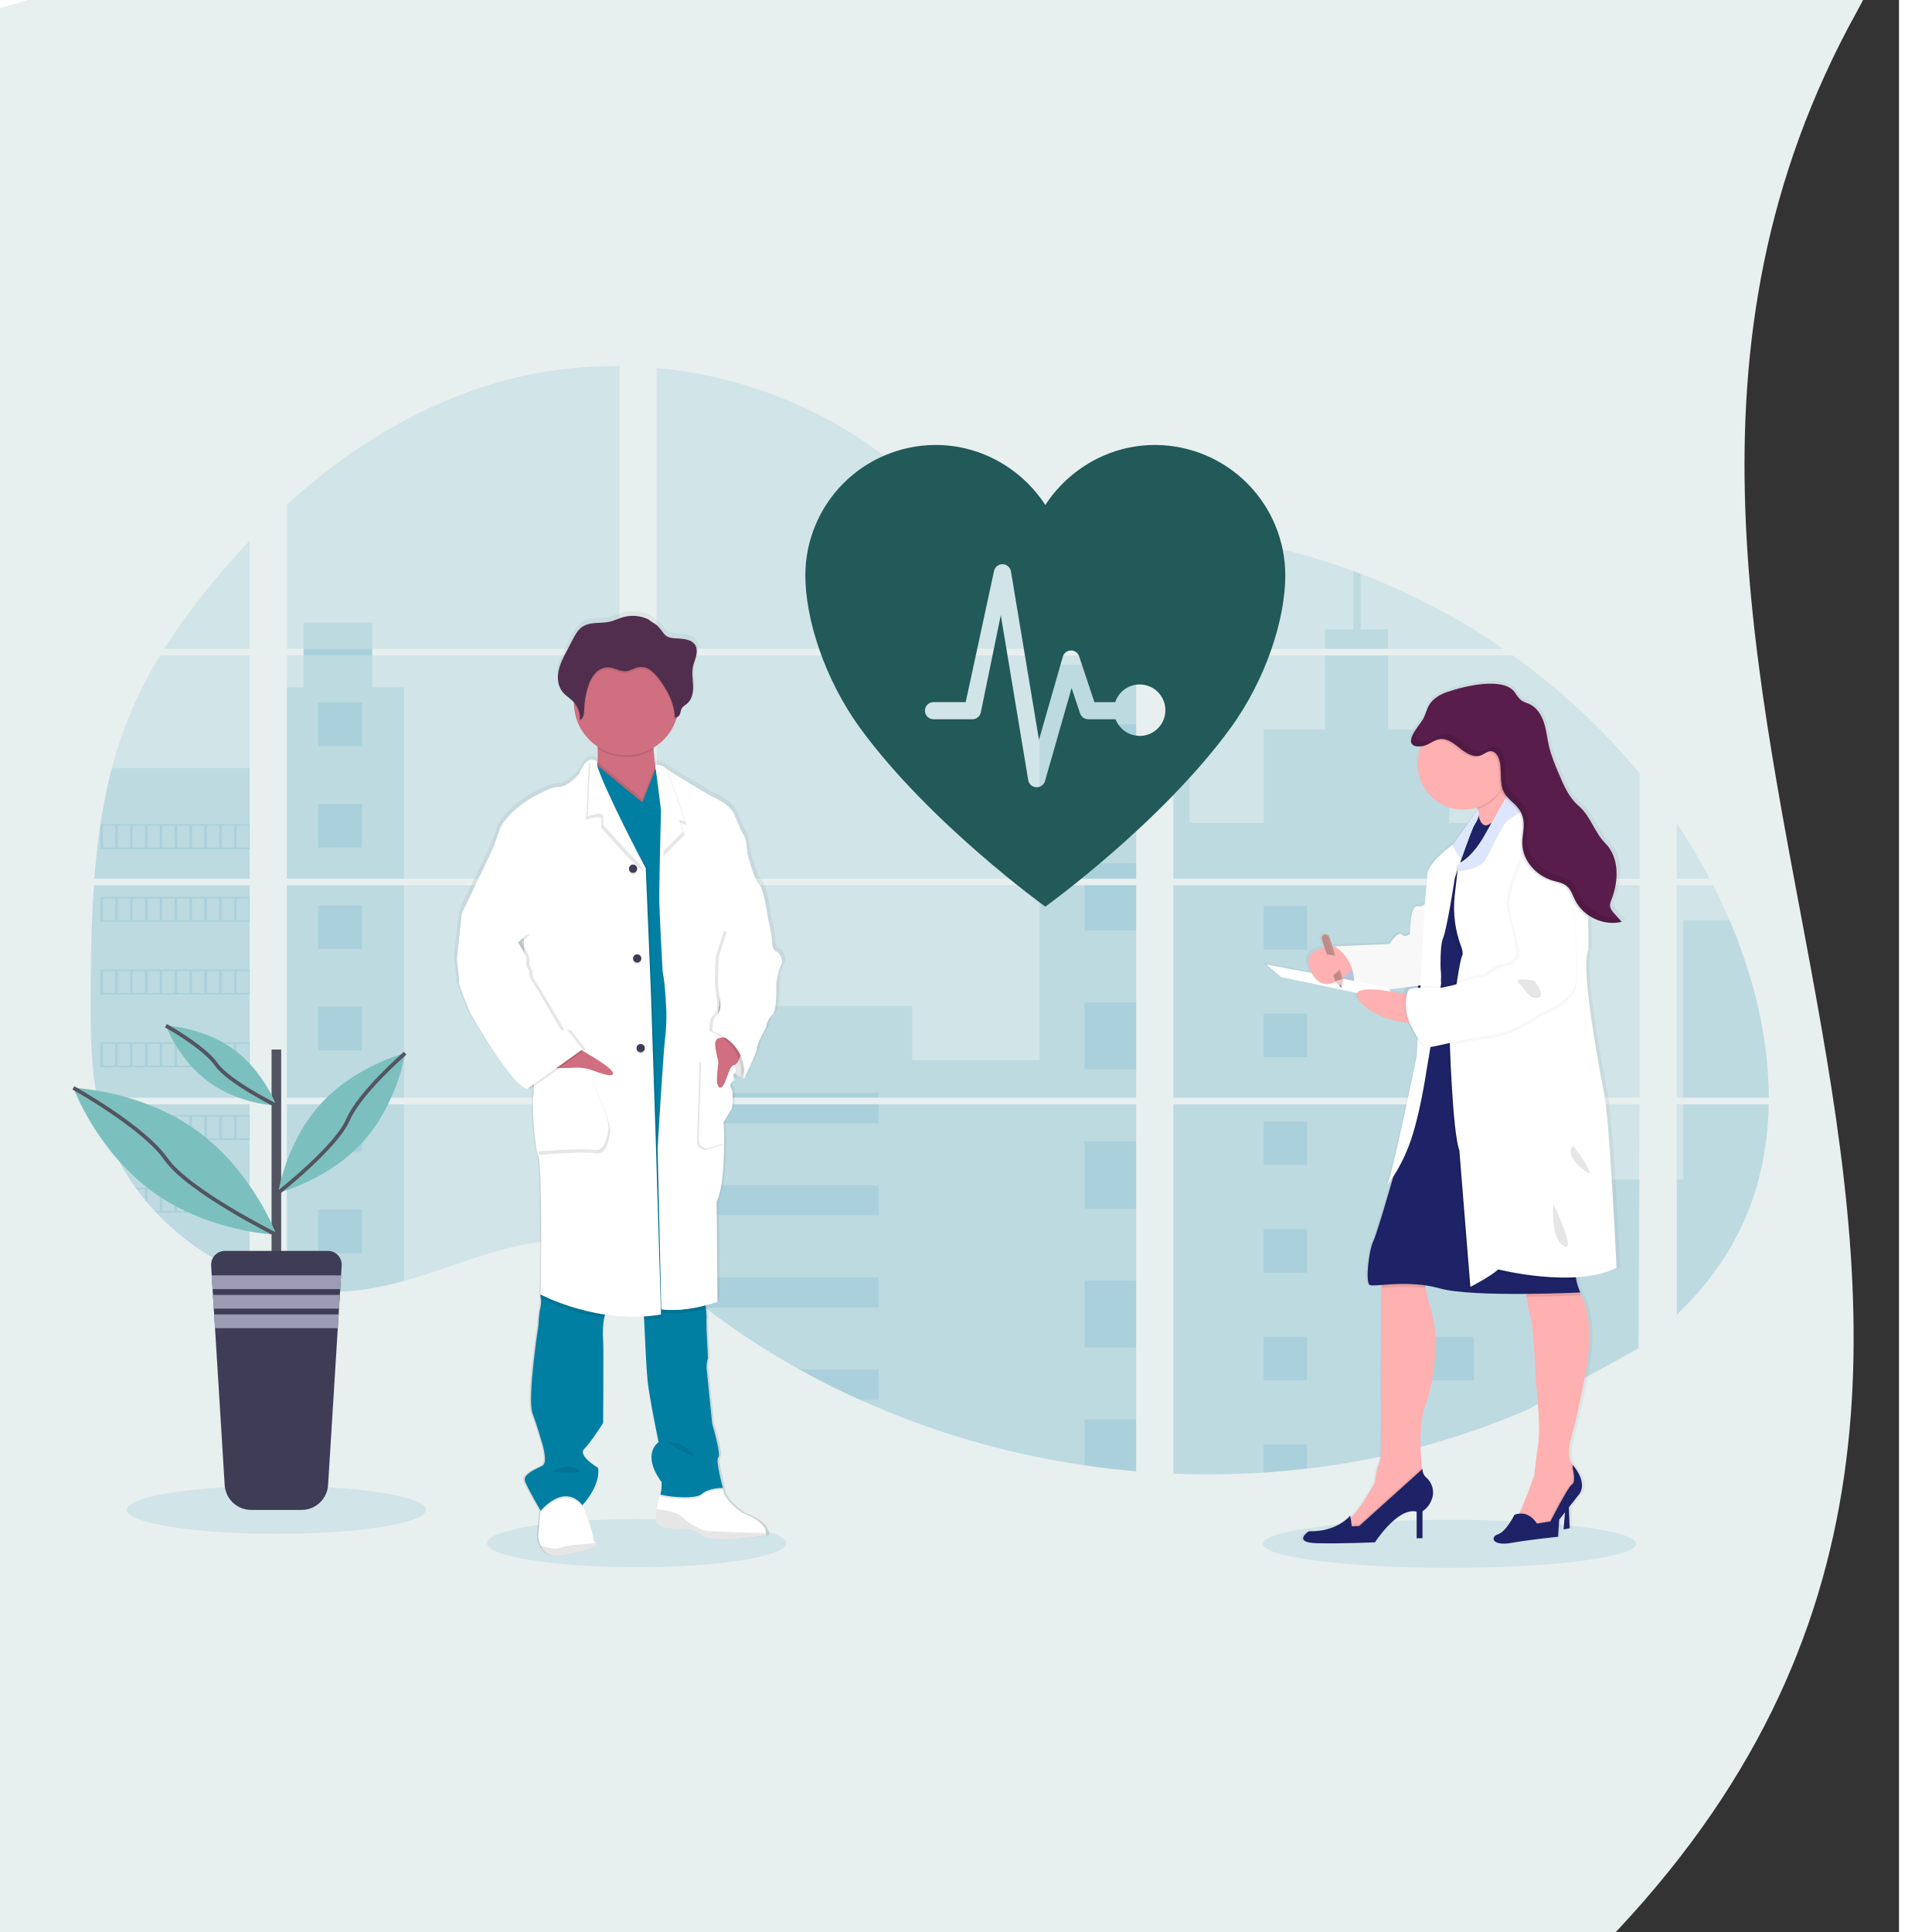 <svg width="1024" height="1024" viewBox="0 0 989 1024" fill="none" xmlns="http://www.w3.org/2000/svg">
<rect x="0" y="0" width="989" height="1024" fill="#333333" stroke="none"/>
<path d="M-25 6.487C-25 6.487 1162.5 -348.026 966.5 6.487C770.5 361 1150.18 703.5 832.5 1030.73C514.817 1357.96 -25 1030.73 -25 1030.73V6.487Z" fill="#E8EFEF"/>
<g clip-path="url(#clip0)">
<path opacity="0.1" d="M319.88 830.642C363.661 830.642 399.152 824.94 399.152 817.906C399.152 810.872 363.661 805.17 319.88 805.17C276.1 805.17 240.608 810.872 240.608 817.906C240.608 824.94 276.1 830.642 319.88 830.642Z" fill="#007FA3"/>
<path opacity="0.1" d="M750.791 831C805.422 831 849.71 825.298 849.71 818.264C849.71 811.23 805.422 805.528 750.791 805.528C696.159 805.528 651.872 811.23 651.872 818.264C651.872 825.298 696.159 831 750.791 831Z" fill="#007FA3"/>
<path opacity="0.1" d="M32.259 469.23H114.826V581.804H38.304C38.101 582.959 37.905 584.123 37.694 585.287H114.826V676.075C114.688 676.035 114.566 675.986 114.436 675.937C112.255 675.074 110.091 674.163 107.927 673.186L106.544 672.56C104.375 671.534 102.205 670.449 100.036 669.305C99.279 668.906 98.523 668.491 97.774 668.068C85.73 661.319 74.789 652.767 65.33 642.709C65.053 642.441 64.793 642.156 64.516 641.895C63.199 640.463 61.905 639.015 60.652 637.533L59.269 635.906C57.788 634.091 56.357 632.227 54.965 630.339C54.762 630.063 54.567 629.786 54.355 629.526C48.697 621.678 44 613.181 40.362 604.216C40.248 603.948 40.151 603.655 40.045 603.402C38.928 600.527 37.938 597.624 37.076 594.695C36.701 593.466 36.343 592.253 36.034 590.976C35.92 590.601 35.823 590.235 35.733 589.869C31.112 571.827 30.567 553.085 30.567 534.473C30.567 532.3 30.567 530.119 30.567 527.962C30.567 520.435 30.657 512.858 30.787 505.29C30.787 503.328 30.868 501.375 30.909 499.406C31.023 494.409 31.186 489.412 31.397 484.415C31.446 483.024 31.511 481.64 31.584 480.257C31.584 479.459 31.625 478.662 31.706 477.864C31.901 474.967 32.064 472.094 32.259 469.23Z" fill="#007FA3"/>
<path opacity="0.1" d="M114.826 343.887H69.536C76.898 332.36 84.942 321.284 93.625 310.716C100.353 302.448 107.455 294.391 114.826 286.628V343.887Z" fill="#007FA3"/>
<path opacity="0.1" d="M114.826 347.37V465.747H32.52C32.52 465.405 32.577 465.055 32.601 464.713C32.674 463.777 32.748 462.841 32.829 461.914C32.919 460.823 33.016 459.725 33.122 458.658C33.228 457.592 33.342 456.29 33.464 455.11C33.586 453.93 33.7 452.734 33.838 451.554C33.976 450.374 34.098 449.194 34.245 448.022C34.391 446.85 34.521 445.662 34.676 444.49C34.798 443.514 34.928 442.545 35.058 441.569C35.245 440.193 35.441 438.81 35.652 437.442C35.652 437.239 35.709 437.027 35.742 436.832C37.226 426.824 39.25 416.902 41.802 407.112C44.474 396.842 47.887 386.778 52.012 377.001C56.397 366.773 61.531 356.883 67.372 347.411L114.826 347.37Z" fill="#007FA3"/>
<path opacity="0.1" d="M134.538 469.222V581.804H310.891V469.222H134.538ZM134.538 585.279V681.959C135.547 682.171 136.548 682.374 137.54 682.545C138.891 682.806 140.233 683.042 141.608 683.245C141.868 683.286 142.137 683.326 142.422 683.351C142.959 683.44 143.512 683.514 144.049 683.587C145.407 683.774 146.758 683.929 148.116 684.051C148.759 684.116 149.41 684.173 150.061 684.222L151.631 684.344C152.485 684.409 153.331 684.458 154.169 684.482C154.69 684.482 155.211 684.531 155.748 684.547C156.154 684.547 156.561 684.547 156.984 684.547C157.407 684.547 158.009 684.547 158.522 684.547C159.221 684.547 159.921 684.547 160.613 684.547H161.548C162.248 684.547 162.947 684.547 163.639 684.482H163.688C164.168 684.482 164.656 684.482 165.144 684.417C165.279 684.425 165.415 684.425 165.551 684.417C165.958 684.417 166.364 684.417 166.755 684.36H167.04L169.765 684.148C170.66 684.067 171.563 683.961 172.474 683.864L174.329 683.644C181.875 682.586 189.338 680.998 196.661 678.891C213.111 674.301 229.203 667.88 245.644 663.177C266.902 657.114 290.389 654.135 310.931 661.549V585.279H134.538ZM310.891 343.887V194.008C291.583 193.799 272.328 196.058 253.593 200.73C208.937 211.953 168.87 236.294 134.538 267.381V343.879H143.39V347.354H134.538V465.747H310.891V347.362H179.731V343.887H310.891ZM537.406 293.26C526.358 292.87 515.375 289.37 505.442 283.966C486.446 273.631 471.273 257.672 454.319 244.204C419.092 216.152 375.405 199.225 330.587 195.025V343.887H582.338L582.964 343.228L537.406 293.26ZM560.34 289.191L584.657 315.884V282.192C576.513 283.201 569.378 285.602 560.372 289.159L560.34 289.191ZM584.657 705.967V585.279H532.842C532.704 584.766 532.565 584.245 532.403 583.724C532.557 584.245 532.687 584.766 532.834 585.279H330.619V672.56C332.539 673.984 334.435 675.481 336.314 677.003C338.34 678.631 340.341 680.348 342.35 682.032L344.376 683.709C345.344 684.523 346.32 685.337 347.305 686.102C349.257 687.686 351.229 689.248 353.219 690.789C354.204 691.603 355.213 692.335 356.213 693.1C372.099 705.25 388.858 716.215 406.352 725.905C410.273 728.075 414.23 730.194 418.222 732.261C420.882 733.62 423.558 734.971 426.243 736.281C430.278 738.25 434.346 740.149 438.446 741.978C476.249 758.952 516.222 770.6 557.224 776.589C566.33 777.934 575.472 778.992 584.649 779.763V705.958H585.462L584.657 705.967ZM330.619 347.362V465.747H584.689V347.362H330.619ZM330.619 469.222V581.804H584.689V469.222H330.619ZM604.41 282.046V319.628L635.446 285.562C625.163 283.901 614.817 282.716 604.41 282.005V282.046ZM604.41 469.262V581.804H851.524V469.222L604.41 469.262ZM850.621 714.902L851.491 585.279H604.41V781.057C620.327 781.726 636.268 781.535 652.165 780.487V780.487H652.441C660.034 780.01 667.592 779.315 675.115 778.404H675.286C715.418 773.731 754.661 763.257 791.785 747.308L850.621 714.902ZM899.173 487.76C898.246 485.571 897.278 483.398 896.293 481.25C894.455 477.181 892.51 473.226 890.509 469.271H871.228V581.804H919.976C919.951 549.935 911.889 517.383 899.198 487.72L899.173 487.76ZM871.228 585.32V696.811C884.961 683.644 896.562 668.58 904.917 651.36C914.964 630.624 919.561 608.171 919.935 585.303L871.228 585.32ZM871.228 436.458V465.755H888.703C883.416 455.67 877.591 445.876 871.252 436.417L871.228 436.458ZM703.638 304.133C702.352 303.644 701.067 303.148 699.773 302.668C686.131 297.628 672.19 293.437 658.03 290.119L610.536 342.26L609.624 343.228L610.235 343.895H779.273C755.731 327.685 730.35 314.324 703.662 304.092L703.638 304.133ZM784.227 347.403H607.875L604.41 350.577V465.747H634.787H634.836H851.556V409.96C831.952 386.242 809.324 365.197 784.252 347.362L784.227 347.403Z" fill="#007FA3"/>
<path opacity="0.1" d="M114.826 407.079V465.747H32.52C32.52 465.405 32.577 465.055 32.601 464.713C32.674 463.777 32.748 462.841 32.829 461.914C32.919 460.823 33.016 459.725 33.122 458.658C33.228 457.592 33.342 456.29 33.464 455.11C33.586 453.93 33.7 452.734 33.838 451.554C33.976 450.374 34.098 449.194 34.245 448.022C34.391 446.85 34.521 445.662 34.676 444.49C34.798 443.514 34.928 442.545 35.058 441.569C35.245 440.193 35.441 438.81 35.652 437.442C35.652 437.239 35.709 437.027 35.742 436.832C37.226 426.824 39.25 416.902 41.802 407.112L114.826 407.079Z" fill="#007FA3"/>
<path opacity="0.1" d="M32.259 469.23H114.826V581.804H38.304C38.101 582.959 37.905 584.123 37.694 585.287H114.826V676.075C114.688 676.035 114.566 675.986 114.436 675.937C112.255 675.074 110.091 674.163 107.927 673.186L106.544 672.56C104.375 671.534 102.205 670.449 100.036 669.305C99.279 668.906 98.523 668.491 97.774 668.068C85.73 661.319 74.789 652.767 65.33 642.709C65.053 642.441 64.793 642.156 64.516 641.895C63.199 640.463 61.905 639.015 60.652 637.533L59.269 635.906C57.788 634.091 56.357 632.227 54.965 630.339C54.762 630.063 54.567 629.786 54.355 629.526C48.697 621.678 44 613.181 40.362 604.216C40.248 603.948 40.151 603.655 40.045 603.402C38.928 600.527 37.938 597.624 37.076 594.695C36.701 593.466 36.343 592.253 36.034 590.976C35.92 590.601 35.823 590.235 35.733 589.869C31.112 571.827 30.567 553.085 30.567 534.473C30.567 532.3 30.567 530.119 30.567 527.962C30.567 520.435 30.657 512.858 30.787 505.29C30.787 503.328 30.868 501.375 30.909 499.406C31.023 494.409 31.186 489.412 31.397 484.415C31.446 483.024 31.511 481.64 31.584 480.257C31.584 479.459 31.625 478.662 31.706 477.864C31.901 474.967 32.064 472.094 32.259 469.23Z" fill="#007FA3"/>
<path opacity="0.1" d="M196.62 364.314V465.747H134.538V364.314H143.39V329.971H179.723V364.314H196.62Z" fill="#007FA3"/>
<path opacity="0.1" d="M196.62 469.222H134.547V581.796H196.62V469.222Z" fill="#007FA3"/>
<path opacity="0.1" d="M134.538 585.287H196.62V678.875C189.297 680.98 181.834 682.565 174.288 683.619L172.433 683.847C171.522 683.953 170.619 684.043 169.724 684.132C168.829 684.222 167.902 684.287 166.999 684.344H166.714C166.324 684.344 165.901 684.392 165.518 684.401H165.103C164.615 684.401 164.127 684.449 163.639 684.466C162.947 684.506 162.256 684.515 161.548 684.523C161.247 684.523 160.962 684.523 160.661 684.523C159.962 684.523 159.27 684.523 158.571 684.523H157.033C156.618 684.523 156.219 684.523 155.788 684.523L154.218 684.466C153.405 684.466 152.526 684.376 151.68 684.319L150.118 684.205L148.173 684.026C146.807 683.904 145.448 683.75 144.106 683.562L142.479 683.335L141.665 683.221C140.306 683.009 138.964 682.781 137.597 682.521C136.597 682.35 135.604 682.138 134.595 681.935L134.538 585.287Z" fill="#007FA3"/>
<path opacity="0.1" d="M584.689 352.334H533.501V465.739H584.689V352.334Z" fill="#007FA3"/>
<path opacity="0.1" d="M584.697 469.222V581.804H330.619V533.244H465.952V561.89H533.501V469.222H584.697Z" fill="#007FA3"/>
<path opacity="0.1" d="M585.503 705.991H584.689V779.844C575.523 779.068 566.384 778.013 557.273 776.678C516.251 770.671 476.261 758.998 438.446 741.994C427.529 737.078 416.833 731.713 406.36 725.897C388.866 716.202 372.105 705.237 356.213 693.092C352.221 690.032 348.281 686.902 344.392 683.701C341.7 681.479 339.023 679.2 336.314 676.987C334.435 675.465 332.539 673.968 330.619 672.535V585.287H532.826C532.687 584.766 532.549 584.245 532.403 583.733C532.557 584.245 532.704 584.766 532.842 585.287H584.689V705.942C584.966 705.95 585.234 705.975 585.503 705.991Z" fill="#007FA3"/>
<path opacity="0.1" d="M718.192 343.887H684.837V333.519H699.79V302.635C701.086 303.107 702.377 303.593 703.662 304.092V333.519H718.192V343.887Z" fill="#007FA3"/>
<path opacity="0.1" d="M798.554 465.747H634.804C634.804 465.747 634.804 465.747 634.861 465.787L634.787 465.747H604.41V352.343H613.017V436.165H652.352V386.523H684.845V347.37H718.2V386.555H750.693V436.197H798.554V465.747Z" fill="#007FA3"/>
<path opacity="0.1" d="M604.41 469.222V581.804H798.554V469.222H604.41ZM851.255 714.324L851.524 625.212H798.554V585.336H604.41V781.057C620.327 781.725 636.268 781.535 652.165 780.487V780.487H652.441C660.034 780.009 667.592 779.315 675.115 778.404H675.286C715.418 773.731 754.661 763.257 791.785 747.308" fill="#007FA3"/>
<path opacity="0.1" d="M874.677 585.287H919.967C919.569 608.147 914.98 630.6 904.941 651.336C896.586 668.564 884.977 683.628 871.26 696.787V625.172H874.677V585.287Z" fill="#007FA3"/>
<path opacity="0.1" d="M919.992 581.804H874.677V487.72H899.198C911.889 517.383 919.951 549.935 919.992 581.804Z" fill="#007FA3"/>
<path opacity="0.1" d="M584.697 383.861H557.273V419.417H584.697V383.861Z" fill="#007FA3"/>
<path opacity="0.1" d="M584.697 457.56H557.273V465.747H584.697V457.56Z" fill="#007FA3"/>
<path opacity="0.1" d="M584.697 469.222H557.273V493.107H584.697V469.222Z" fill="#007FA3"/>
<path opacity="0.1" d="M584.697 531.258H557.273V566.814H584.697V531.258Z" fill="#007FA3"/>
<path opacity="0.1" d="M584.697 604.957H557.273V640.512H584.697V604.957Z" fill="#007FA3"/>
<path opacity="0.1" d="M584.689 705.942C584.966 705.942 585.234 705.942 585.503 705.991H584.689V714.251H557.273V678.655H584.689V705.942Z" fill="#007FA3"/>
<path opacity="0.1" d="M584.689 752.337V779.803C575.523 779.028 566.384 777.972 557.273 776.638V752.337H584.689Z" fill="#007FA3"/>
<path opacity="0.1" d="M448.152 579.192H330.619V581.804H448.152V579.192Z" fill="#007FA3"/>
<path opacity="0.1" d="M448.152 585.279H330.619V595.289H448.152V585.279Z" fill="#007FA3"/>
<path opacity="0.1" d="M448.152 628.101H330.619V644.199H448.152V628.101Z" fill="#007FA3"/>
<path opacity="0.1" d="M448.144 677.011V693.108H356.213C352.221 690.059 348.278 686.929 344.384 683.717C341.691 681.495 339.023 679.217 336.306 677.011H448.144Z" fill="#007FA3"/>
<path opacity="0.1" d="M448.144 725.913V741.994H438.438C427.531 737.073 416.839 731.705 406.36 725.889L448.144 725.913Z" fill="#007FA3"/>
<path opacity="0.1" d="M675.31 480.135H652.173V503.28H675.31V480.135Z" fill="#007FA3"/>
<path opacity="0.1" d="M174.345 372.297H151.208V395.442H174.345V372.297Z" fill="#007FA3"/>
<path opacity="0.1" d="M174.345 426.057H151.208V449.202H174.345V426.057Z" fill="#007FA3"/>
<path opacity="0.1" d="M174.345 479.817H151.208V502.962H174.345V479.817Z" fill="#007FA3"/>
<path opacity="0.1" d="M174.345 533.57H151.208V556.714H174.345V533.57Z" fill="#007FA3"/>
<path opacity="0.1" d="M174.345 587.33H151.208V610.474H174.345V587.33Z" fill="#007FA3"/>
<path opacity="0.1" d="M174.345 641.09H151.208V664.234H174.345V641.09Z" fill="#007FA3"/>
<path opacity="0.1" d="M763.637 480.135H740.499V503.28H763.637V480.135Z" fill="#007FA3"/>
<path opacity="0.1" d="M675.31 537.224H652.173V560.368H675.31V537.224Z" fill="#007FA3"/>
<path opacity="0.1" d="M763.637 537.224H740.499V560.368H763.637V537.224Z" fill="#007FA3"/>
<path opacity="0.1" d="M675.31 594.304H652.173V617.449H675.31V594.304Z" fill="#007FA3"/>
<path opacity="0.1" d="M763.637 594.304H740.499V617.449H763.637V594.304Z" fill="#007FA3"/>
<path opacity="0.1" d="M675.31 651.393H652.173V674.537H675.31V651.393Z" fill="#007FA3"/>
<path opacity="0.1" d="M763.637 651.393H740.499V674.537H763.637V651.393Z" fill="#007FA3"/>
<path opacity="0.1" d="M675.31 708.481H652.173V731.626H675.31V708.481Z" fill="#007FA3"/>
<path opacity="0.1" d="M763.637 708.481H740.499V731.626H763.637V708.481Z" fill="#007FA3"/>
<path opacity="0.1" d="M652.173 780.487V765.562H675.302V778.363L652.173 780.487Z" fill="#007FA3"/>
<path opacity="0.1" d="M35.644 436.816V450.056H114.826V436.816H35.644ZM43.535 449.226H37.076V437.63H43.584L43.535 449.226ZM51.418 449.226H44.91V437.63H51.418V449.226ZM59.285 449.226H52.777V437.63H59.285V449.226ZM67.169 449.226H60.668V437.63H67.177L67.169 449.226ZM75.044 449.226H68.535V437.63H75.044V449.226ZM82.927 449.226H76.419V437.63H82.927V449.226ZM90.81 449.226H84.302V437.63H90.81V449.226ZM98.685 449.226H92.177V437.63H98.685V449.226ZM106.561 449.226H100.052V437.63H106.561V449.226ZM114.436 449.226H107.927V437.63H114.436V449.226Z" fill="#007FA3"/>
<path opacity="0.1" d="M35.644 475.342V488.582H114.826V475.342H35.644ZM43.535 487.744H37.076V476.18H43.584L43.535 487.744ZM51.418 487.744H44.91V476.18H51.418V487.744ZM59.285 487.744H52.777V476.18H59.285V487.744ZM67.169 487.744H60.668V476.18H67.177L67.169 487.744ZM75.044 487.744H68.535V476.18H75.044V487.744ZM82.927 487.744H76.419V476.18H82.927V487.744ZM90.81 487.744H84.302V476.18H90.81V487.744ZM98.685 487.744H92.177V476.18H98.685V487.744ZM106.561 487.744H100.052V476.18H106.561V487.744ZM114.436 487.744H107.927V476.18H114.436V487.744Z" fill="#007FA3"/>
<path opacity="0.1" d="M35.644 513.883V527.149H114.826V513.883H35.644ZM43.535 526.286H37.076V514.714H43.584L43.535 526.286ZM51.418 526.286H44.91V514.714H51.418V526.286ZM59.285 526.286H52.777V514.714H59.285V526.286ZM67.169 526.286H60.668V514.714H67.177L67.169 526.286ZM75.044 526.286H68.535V514.714H75.044V526.286ZM82.927 526.286H76.419V514.714H82.927V526.286ZM90.81 526.286H84.302V514.714H90.81V526.286ZM98.685 526.286H92.177V514.714H98.685V526.286ZM106.561 526.286H100.052V514.714H106.561V526.286ZM114.436 526.286H107.927V514.714H114.436V526.286Z" fill="#007FA3"/>
<path opacity="0.1" d="M35.644 552.425V565.65H114.826V552.425H35.644ZM43.535 564.828H37.076V553.247H43.584L43.535 564.828ZM51.418 564.828H44.91V553.247H51.418V564.828ZM59.285 564.828H52.777V553.247H59.285V564.828ZM67.169 564.828H60.668V553.247H67.177L67.169 564.828ZM75.044 564.828H68.535V553.247H75.044V564.828ZM82.927 564.828H76.419V553.247H82.927V564.828ZM90.81 564.828H84.302V553.247H90.81V564.828ZM98.685 564.828H92.177V553.247H98.685V564.828ZM106.561 564.828H100.052V553.247H106.561V564.828ZM114.436 564.828H107.927V553.247H114.436V564.828Z" fill="#007FA3"/>
<path opacity="0.1" d="M35.986 590.959C36.303 592.204 36.661 593.449 37.035 594.678V591.789H43.543V603.362H40.061C40.167 603.63 40.273 603.923 40.379 604.175H114.826V590.959H35.986ZM51.443 603.362H44.934V591.789H51.443V603.362ZM59.31 603.362H52.801V591.789H59.31V603.362ZM67.193 603.362H60.669V591.789H67.177L67.193 603.362ZM75.068 603.362H68.56V591.789H75.068V603.362ZM82.951 603.362H76.443V591.789H82.951V603.362ZM90.835 603.362H84.326V591.789H90.835V603.362ZM98.71 603.362H92.201V591.789H98.71V603.362ZM106.585 603.362H100.077V591.789H106.585V603.362ZM114.46 603.362H107.952V591.789H114.46V603.362Z" fill="#007FA3"/>
<path opacity="0.1" d="M54.372 629.501C54.575 629.762 54.77 630.055 54.982 630.315H59.285V635.873C59.749 636.427 60.205 636.98 60.677 637.501V630.282H67.185V641.895H64.549C64.809 642.164 65.062 642.449 65.363 642.709H114.851V629.501H54.372ZM75.044 641.895H68.535V630.331H75.044V641.895ZM82.927 641.895H76.419V630.331H82.927V641.895ZM90.81 641.895H84.302V630.331H90.81V641.895ZM98.685 641.895H92.177V630.331H98.685V641.895ZM106.561 641.895H100.052V630.331H106.561V641.895ZM114.436 641.895H107.927V630.331H114.436V641.895Z" fill="#007FA3"/>
<path opacity="0.1" d="M97.807 668.035C98.547 668.458 99.304 668.849 100.068 669.272V668.865H106.577V672.527L107.96 673.17V668.865H114.468V675.904C114.593 675.967 114.724 676.016 114.859 676.051V668.035H97.807Z" fill="#007FA3"/>
<path opacity="0.1" d="M634.804 465.747H634.852H634.804ZM584.689 705.934H585.503H584.689ZM532.403 583.724C532.557 584.245 532.687 584.766 532.834 585.279C532.704 584.766 532.565 584.245 532.403 583.724ZM634.804 465.722H634.852H634.804ZM143.422 343.863V347.338H179.763V343.863H143.422ZM584.689 705.934H585.503H584.689ZM532.403 583.724C532.557 584.245 532.687 584.766 532.834 585.279C532.704 584.766 532.565 584.245 532.403 583.724ZM634.804 465.722H634.852H634.804ZM584.689 705.91H585.503H584.689ZM532.403 583.724C532.557 584.245 532.687 584.766 532.834 585.279C532.704 584.766 532.565 584.245 532.403 583.724Z" fill="#007FA3"/>
<path d="M396.532 502.978C396.532 502.978 393.327 502.531 393.327 497.86C393.327 493.188 391.033 484.464 391.033 484.464C391.033 484.424 389.048 469.271 386.306 466.862C383.565 464.453 380.042 450.309 380.042 450.309C380.042 450.309 379.44 442.635 378.211 440.983C376.983 439.331 375.323 435.286 372.875 429.516C370.426 423.746 360.216 419.75 360.216 419.75C360.216 419.75 341.756 409.041 336.525 405.549C336.05 405.262 335.606 404.927 335.199 404.548C334.288 403.352 330.318 403.328 330.318 403.328C329.903 400.707 329.504 397.696 329.374 394.97C329.374 394.677 329.374 394.384 329.334 394.091C335.167 390.642 339.56 385.204 341.708 378.775C341.805 378.466 341.887 378.14 341.976 377.831C342.326 377.716 342.647 377.529 342.92 377.282C343.194 377.036 343.412 376.735 343.563 376.399C344.034 375.349 344.043 374.12 344.628 373.144C345.312 371.988 346.613 371.369 347.638 370.499C350.225 368.301 350.893 364.599 350.771 361.229C350.689 358.503 350.25 355.752 350.421 353.042L350.47 352.359C350.518 351.952 350.575 351.545 350.649 351.154C351.047 349.136 351.918 347.232 352.406 345.23C352.894 343.228 352.943 340.974 351.804 339.248C350.136 336.717 346.662 336.213 343.611 335.953C340.154 335.66 337.062 336.042 334.849 333.169C333.814 331.668 332.649 330.26 331.367 328.962C330.912 328.539 326.486 325.837 326.486 325.658C322.167 323.657 317.271 323.281 312.697 324.6C310.402 325.267 308.238 326.358 305.912 326.903C300.892 328.091 295.116 326.805 290.853 329.678C288.477 331.306 287.054 333.894 285.719 336.416C284.635 338.494 283.534 340.57 282.416 342.642C280.619 346.052 278.788 349.519 278.031 353.295C277.872 354.116 277.774 354.949 277.739 355.785V355.826C277.739 356.127 277.739 356.428 277.739 356.729V357.112C277.739 357.396 277.739 357.673 277.787 357.925C277.836 358.178 277.828 358.259 277.852 358.43C277.877 358.601 277.918 358.983 277.966 359.244C278.015 359.504 278.113 359.96 278.21 360.318C278.251 360.473 278.308 360.619 278.357 360.765C278.438 361.042 278.536 361.311 278.642 361.579C278.699 361.718 278.756 361.864 278.821 362.003C278.943 362.287 279.089 362.564 279.236 362.816C279.301 362.93 279.349 363.036 279.415 363.142C279.641 363.52 279.891 363.884 280.163 364.232C281.904 366.405 284.467 367.789 286.362 369.823C286.362 369.905 286.362 369.986 286.362 370.059C286.362 370.287 286.362 370.507 286.362 370.735C286.463 375.272 287.67 379.716 289.879 383.68C292.088 387.645 295.232 391.009 299.037 393.481C299.037 393.79 299.078 394.107 299.094 394.416C299.253 396.832 299.223 399.256 299.005 401.667C298.673 401.277 298.259 400.966 297.791 400.758C297.324 400.549 296.815 400.449 296.304 400.463C295.954 400.446 295.604 400.476 295.262 400.553L295.189 400.496V400.569C293.399 401.008 291.195 402.872 289.088 408.17C289.088 408.17 282.677 415.396 277.796 415.095C272.914 414.794 260.557 422.615 260.557 422.615C260.557 422.615 248.5 430.444 245.913 438.419C244.467 442.941 242.733 447.367 240.722 451.668L225.818 482.389L223.068 506.763C223.068 506.763 224.59 517.603 224.289 519.255C223.988 520.907 230.545 535.807 230.545 535.807C230.545 535.807 252.21 573.886 261.061 575.839L261.695 575.391C262.074 575.589 262.476 575.739 262.891 575.839L264.714 574.553C264.823 575.986 264.777 577.427 264.575 578.85C263.355 582.61 265.031 607.146 267.163 611.955C269.294 616.765 268.537 679.827 268.537 679.827L268.236 685.393C268.236 685.393 268.236 685.572 268.31 685.882L268.236 687.2L268.456 687.314C268.684 689.08 268.61 690.871 268.236 692.612C267.472 695.053 267.163 701.954 267.163 701.954C267.163 701.954 261.069 740.92 263.957 748.748C266.845 756.577 269.302 765.155 269.302 765.155C269.302 765.155 272.353 774.921 269.449 776.589C266.544 778.257 258.287 781.057 259.987 785.126C261.533 788.885 267.398 798.96 268.269 800.433L268.196 801.207L267 814.17C267.193 815.882 267.658 817.552 268.375 819.118C269.684 821.942 272.231 824.872 277.071 824.555C277.885 824.498 278.829 824.4 279.74 824.278C288.599 823.09 299.509 819.135 299.509 819.135C298.943 818.775 298.423 818.346 297.963 817.857V817.857C297.528 817.435 297.183 816.929 296.949 816.369C296.716 815.81 296.598 815.208 296.605 814.602C296.735 812.242 292.317 800.995 291.219 798.228C291.048 797.829 290.959 797.601 290.959 797.601C290.959 797.601 301.03 787.071 299.355 777.736C299.355 777.736 288.209 771.226 291.878 767.653C295.547 764.081 302.104 753.818 302.104 753.818C302.104 753.818 302.405 715.447 302.104 709.718C301.79 705.742 301.979 701.741 302.666 697.812C302.788 697.218 302.934 696.64 303.089 696.071C308.163 696.828 313.285 697.217 318.416 697.234C320.287 697.234 322.191 697.234 324.111 697.12C324.111 697.663 324.135 698.249 324.184 698.878C324.607 708.384 325.396 725.05 326.039 731.243C326.95 740.122 331.986 764.048 331.986 764.048C331.986 764.048 322.378 770.217 333.662 785.419C333.662 785.419 333.662 790.928 332.913 791.726C332.114 794.333 331.47 796.985 330.985 799.668C330.513 802.533 330.318 805.43 331.083 806.936C332.913 810.533 343.896 810.24 343.896 810.24L344.165 810.191C346.238 809.977 348.333 810.176 350.329 810.778C352.325 811.38 354.181 812.373 355.79 813.698C359.964 817.051 375.803 815.578 384.378 814.512C387.738 814.089 389.983 813.698 389.983 813.698C390.092 813.318 390.131 812.921 390.097 812.527C390.008 810.419 388.356 805.796 377.162 801.67C377.162 801.67 366.635 794.59 366.781 788.422H366.561H365.341C366.228 788.373 366.797 788.422 366.797 788.422C366.797 788.422 362.673 773.366 364.357 772.145C366.041 770.925 360.997 754.242 360.997 754.242C360.997 754.242 358.109 726.247 357.954 724.285C357.961 722.602 358.216 720.93 358.711 719.321L357.954 703.973C357.954 703.973 357.808 698.87 357.954 697.21C357.93 695.769 357.813 694.331 357.604 692.905C357.531 692.335 357.458 691.741 357.377 691.155C361.322 690.154 363.885 689.226 363.885 689.226L363.429 635.8C366.781 629.29 367.399 615.007 367.383 604.875C367.383 598.365 367.09 593.547 367.09 593.547L371.671 586.068C371.671 586.068 372.728 577.116 371.052 575.155C370.312 574.268 370.645 573.348 371.256 572.592C371.572 572.34 371.907 572.112 372.256 571.908C372.256 571.908 372.207 571.835 372.151 571.729C372.47 571.462 372.81 571.22 373.167 571.005C373.167 571.005 371.54 568.482 372.997 567.416C374.363 568.343 375.584 569.043 376.511 569.613C376.446 570.207 376.381 570.549 376.381 570.549L376.771 569.735C377.666 570.24 378.211 570.549 378.211 570.549C378.211 570.549 385.387 556.25 385.232 554.143C385.078 552.035 390.114 543.156 390.114 543.156C390.114 543.156 390.724 538.493 393.474 536.54C396.223 534.587 395.605 520.435 395.605 520.435C395.605 520.435 396.37 513.062 398.2 510.05C400.031 507.039 396.532 502.978 396.532 502.978ZM259.239 496.704L259.377 500.114C258.563 498.804 257.978 497.86 257.978 497.86L259.239 496.704Z" fill="url(#paint0_linear)"/>
<path d="M378.602 564.372L376.845 571.859C376.845 571.859 362.77 564.673 360.232 555.542C357.694 546.411 364.479 542.945 364.479 542.945L377.593 548.503L378.602 564.372Z" fill="white"/>
<path opacity="0.1" d="M378.602 564.372L376.845 571.859C376.845 571.859 362.77 564.673 360.232 555.542C357.694 546.411 364.479 542.945 364.479 542.945L377.593 548.503L378.602 564.372Z" fill="black"/>
<path d="M299.615 819.183C299.615 819.183 286.598 823.969 277.649 824.571C272.898 824.888 270.4 821.975 269.115 819.167C268.413 817.606 267.96 815.945 267.773 814.244L268.936 801.345L269.554 794.476L288.567 789.536L291.26 797.772L291.512 798.399C292.594 801.15 296.93 812.339 296.8 814.675C296.795 815.273 296.91 815.866 297.139 816.418C297.369 816.971 297.707 817.471 298.134 817.89C298.571 818.382 299.068 818.817 299.615 819.183V819.183Z" fill="white"/>
<path d="M388.527 812.624C388.56 813.016 388.521 813.41 388.413 813.788C388.413 813.788 360.574 818.435 354.879 813.788C353.273 812.43 351.402 811.424 349.384 810.832C347.367 810.241 345.248 810.078 343.164 810.354C343.164 810.354 332.393 810.647 330.595 807.099C329.846 805.609 330.041 802.72 330.505 799.872C330.978 797.203 331.608 794.564 332.393 791.97L332.824 791.628L335.386 789.569L365.39 788.682H365.618C365.471 794.818 375.803 801.858 375.803 801.858C386.778 805.927 388.397 810.525 388.527 812.624Z" fill="white"/>
<path opacity="0.1" d="M388.527 812.624C388.556 813.016 388.514 813.41 388.405 813.788C388.405 813.788 360.574 818.435 354.879 813.788C353.274 812.432 351.404 811.425 349.388 810.834C347.372 810.243 345.255 810.079 343.172 810.354C343.172 810.354 332.393 810.647 330.603 807.098C329.854 805.601 330.041 802.72 330.505 799.872C334.654 800.287 341.203 801.32 343.774 803.786C347.663 807.538 354.252 811.281 358.296 811.574C361.461 811.778 380.392 812.38 388.527 812.624Z" fill="black"/>
<path opacity="0.1" d="M299.615 819.183C299.615 819.183 286.598 823.969 277.649 824.571C272.898 824.888 270.4 821.975 269.123 819.159C272.434 820.274 277.031 821.446 279.447 820.372C282.311 819.102 292.464 818.28 298.159 817.93C298.592 818.405 299.081 818.826 299.615 819.183V819.183Z" fill="black"/>
<path d="M318.928 433.561C308.19 429.386 294.376 415.592 297.825 409.146C298.591 407.52 299.046 405.764 299.167 403.971C299.389 401.535 299.422 399.087 299.265 396.646C299.023 392.65 298.542 388.671 297.825 384.732C297.825 384.732 331.351 385.489 329.399 390.429C328.829 391.877 328.74 394.392 328.894 397.208C329.049 400.024 329.456 403.206 329.879 405.899C330.464 409.594 331.05 412.41 331.05 412.41C331.05 412.41 329 415.283 327.796 415.437C326.592 415.592 334.337 439.51 318.928 433.561Z" fill="#CF6F80"/>
<path opacity="0.1" d="M291.488 798.399L291.235 798.676C281.212 786.55 269.091 801.662 269.091 801.662L268.912 801.345L269.53 794.476L288.542 789.536L291.235 797.772L291.488 798.399Z" fill="black"/>
<path opacity="0.1" d="M365.626 789.536C365.626 789.536 358.304 789.382 354.399 792.832C350.494 796.283 331.62 793.581 332.433 792.832C332.674 792.461 332.82 792.036 332.856 791.595L335.419 789.536L365.422 788.649C365.536 789.195 365.626 789.536 365.626 789.536Z" fill="black"/>
<path d="M303.959 694.313C303.414 695.661 303 697.06 302.723 698.488C302.044 702.399 301.856 706.379 302.161 710.337C302.462 716.033 302.161 754.209 302.161 754.209C302.161 754.209 295.726 764.39 292.138 767.979C288.551 771.568 299.46 778.013 299.46 778.013C301.087 787.29 291.227 797.772 291.227 797.772C281.204 785.646 269.083 800.767 269.083 800.767C269.083 800.767 262.493 789.374 260.849 785.305C259.206 781.236 267.285 778.42 270.124 776.768C272.963 775.116 269.986 765.375 269.986 765.375C269.986 765.375 267.586 756.838 264.738 749.05C261.891 741.261 267.878 702.492 267.878 702.492C267.878 702.492 268.188 695.607 268.928 693.206C269.301 691.474 269.376 689.69 269.148 687.933C269.099 687.338 269.042 686.842 269.001 686.508C268.96 686.175 268.928 686.02 268.928 686.02L269.042 685.825L273.11 678.24C273.11 678.24 305.912 689.536 303.959 694.313Z" fill="#007FA3"/>
<path d="M365.626 788.641C365.626 788.641 358.304 788.487 354.399 791.897C350.494 795.306 331.62 792.645 332.433 791.897C333.247 791.148 333.182 785.606 333.182 785.606C322.109 770.485 331.555 764.349 331.555 764.349C331.555 764.349 326.608 740.545 325.713 731.715C325.087 725.547 324.314 708.969 323.899 699.505C323.72 695.436 323.614 692.636 323.614 692.636L332.661 690.813L333.824 690.577L355.644 686.199C355.644 686.199 356.246 690.268 356.652 693.597C356.855 695.018 356.969 696.45 356.994 697.885C356.848 699.513 356.994 704.607 356.994 704.607L357.734 719.883C357.251 721.485 357.001 723.149 356.994 724.823C357.141 726.768 359.98 754.616 359.98 754.616C359.98 754.616 364.918 771.234 363.234 772.43C361.55 773.627 365.626 788.641 365.626 788.641Z" fill="#007FA3"/>
<path opacity="0.1" d="M329.399 390.429C328.829 391.877 328.74 394.392 328.894 397.208C324.404 399.913 319.241 401.296 314 401.198C308.759 401.1 303.652 399.525 299.265 396.654C299.023 392.655 298.543 388.674 297.825 384.732C297.825 384.732 331.351 385.473 329.399 390.429Z" fill="black"/>
<path d="M342.358 372.444C342.365 375.376 341.904 378.291 340.992 381.078C338.953 387.323 334.774 392.646 329.192 396.106C323.61 399.567 316.984 400.942 310.487 399.988C303.989 399.035 298.037 395.815 293.684 390.896C289.33 385.978 286.855 379.678 286.696 373.111C286.696 372.883 286.696 372.672 286.696 372.444C286.633 368.747 287.306 365.075 288.676 361.641C290.047 358.208 292.087 355.081 294.678 352.445C297.269 349.808 300.359 347.714 303.768 346.285C307.176 344.855 310.835 344.119 314.531 344.119C318.227 344.119 321.886 344.855 325.295 346.285C328.703 347.714 331.793 349.808 334.384 352.445C336.975 355.081 339.015 358.208 340.386 361.641C341.756 365.075 342.43 368.747 342.367 372.444H342.358Z" fill="#CF6F80"/>
<path opacity="0.1" d="M318.928 433.561C308.19 429.386 294.376 415.592 297.825 409.146C298.591 407.52 299.046 405.764 299.167 403.971L313.868 416.056L322.964 423.518L329.879 405.907C330.464 409.602 331.05 412.418 331.05 412.418C331.05 412.418 329 415.291 327.796 415.445C326.592 415.6 334.337 439.51 318.928 433.561Z" fill="black"/>
<path d="M356.945 486.971L344.669 693.271L328.658 694.321L287.2 574.699L294.001 432.682L295.433 402.677L313.868 417.822L322.972 425.284L330.09 407.161L343.327 418.701L356.945 486.971Z" fill="#007FA3"/>
<path opacity="0.1" d="M303.959 694.313C303.414 695.661 303 697.06 302.723 698.488C291.073 696.688 279.758 693.152 269.156 687.998L268.936 687.884L269.009 686.574L269.05 685.89L273.118 678.305C273.118 678.305 305.912 689.536 303.959 694.313Z" fill="black"/>
<path opacity="0.1" d="M332.848 698.52C329.87 699.027 326.866 699.369 323.85 699.546C323.671 695.477 323.566 692.677 323.566 692.677L332.612 690.854L332.848 698.52Z" fill="black"/>
<path opacity="0.1" d="M356.604 693.637C350.819 695.143 341.887 696.836 333.889 695.778L333.776 690.618L355.595 686.24C355.595 686.24 356.197 690.268 356.604 693.637Z" fill="black"/>
<path opacity="0.1" d="M333.743 696.722C300.388 702.418 269.839 686.085 269.839 686.085L270.132 680.551C270.132 680.551 270.889 617.815 268.79 613.005C266.691 608.196 265.055 583.806 266.243 580.062C267.431 576.319 261.907 520.182 261.907 520.182L261.012 497.396L228.259 484.123L242.903 453.588C244.88 449.307 246.582 444.904 247.995 440.405C250.542 432.478 262.363 424.69 262.363 424.69C262.363 424.69 274.484 416.91 279.276 417.203C284.068 417.496 290.349 410.318 290.349 410.318C294.986 398.494 299.184 403.848 299.184 403.848C299.184 404.41 299.184 403.849 298.956 405.598C297.329 418.578 325.266 459.594 325.665 460.319L328.325 525.147L331.018 607.187L333.743 696.722Z" fill="black"/>
<path d="M332.848 696.722C299.493 702.418 268.936 686.085 268.936 686.085L269.237 680.551C269.237 680.551 269.994 617.815 267.887 613.005C265.779 608.196 264.152 583.806 265.348 580.062C266.544 576.319 261.012 520.182 261.012 520.182L260.109 497.396L227.339 484.074L241.983 453.54C243.957 449.257 245.658 444.853 247.076 440.356C249.614 432.429 261.443 424.641 261.443 424.641C261.443 424.641 273.565 416.861 278.349 417.154C283.132 417.447 289.421 410.269 289.421 410.269C294.066 398.445 299.184 403.8 299.184 403.8C299.184 404.361 298.695 404.613 298.956 405.549C302.535 418.139 324.371 459.546 324.77 460.27L327.462 525.098L330.155 607.138L332.848 696.722Z" fill="white"/>
<path opacity="0.1" d="M323.859 462.117C320.271 460.62 301.266 438.915 301.266 438.915V433.976C300.575 432.348 296.466 433.341 293.131 434.48L294.563 404.475L296.19 405.826C299.753 418.408 323.444 461.393 323.859 462.117Z" fill="black"/>
<path d="M324.762 460.319C321.166 458.821 302.161 437.117 302.161 437.117V432.177C301.47 430.55 297.361 431.542 294.026 432.682L295.466 402.677L297.093 404.028C300.664 416.609 324.363 459.602 324.762 460.319Z" fill="white"/>
<path opacity="0.1" d="M269.839 568.563C270.287 568.563 293.033 566.171 293.033 566.171C293.033 566.171 306.807 593.262 305.904 599.854C305 606.446 303.365 612.281 297.825 611.247C292.285 610.214 268.009 612.061 268.009 612.061L269.839 568.563Z" fill="black"/>
<path d="M268.936 566.765C269.384 566.765 292.13 564.372 292.13 564.372C292.13 564.372 305.895 591.472 305 598.056C304.106 604.639 302.454 610.482 296.922 609.449C291.39 608.415 267.106 610.263 267.106 610.263L268.936 566.765Z" fill="white"/>
<path d="M286.077 554.045C286.077 554.045 306.953 565.267 307.4 568.693C307.848 572.12 296.776 567.196 294.384 566.602C292.809 566.222 291.207 565.972 289.592 565.853L273.638 566.285L286.077 554.045Z" fill="#CF6F80"/>
<path opacity="0.1" d="M318.033 463.517C319.247 463.517 320.23 462.533 320.23 461.32C320.23 460.106 319.247 459.122 318.033 459.122C316.82 459.122 315.837 460.106 315.837 461.32C315.837 462.533 316.82 463.517 318.033 463.517Z" fill="black"/>
<path d="M318.033 462.622C319.247 462.622 320.23 461.638 320.23 460.424C320.23 459.211 319.247 458.227 318.033 458.227C316.82 458.227 315.837 459.211 315.837 460.424C315.837 461.638 316.82 462.622 318.033 462.622Z" fill="#3F3D56"/>
<path opacity="0.1" d="M322.077 558.635C323.29 558.635 324.273 557.651 324.273 556.437C324.273 555.224 323.29 554.24 322.077 554.24C320.864 554.24 319.88 555.224 319.88 556.437C319.88 557.651 320.864 558.635 322.077 558.635Z" fill="black"/>
<path d="M322.077 557.731C323.29 557.731 324.273 556.748 324.273 555.534C324.273 554.321 323.29 553.337 322.077 553.337C320.864 553.337 319.88 554.321 319.88 555.534C319.88 556.748 320.864 557.731 322.077 557.731Z" fill="#3F3D56"/>
<path opacity="0.1" d="M320.222 511.076C321.435 511.076 322.419 510.092 322.419 508.879C322.419 507.665 321.435 506.681 320.222 506.681C319.009 506.681 318.025 507.665 318.025 508.879C318.025 510.092 319.009 511.076 320.222 511.076Z" fill="black"/>
<path d="M320.222 510.181C321.435 510.181 322.419 509.197 322.419 507.983C322.419 506.77 321.435 505.786 320.222 505.786C319.009 505.786 318.025 506.77 318.025 507.983C318.025 509.197 319.009 510.181 320.222 510.181Z" fill="#3F3D56"/>
<path d="M370.857 565.398C370.857 565.398 372.354 567.644 370.857 568.693C369.36 569.743 371.003 572.282 371.003 572.282C371.003 572.282 367.269 574.471 368.913 576.441C370.556 578.41 369.515 587.305 369.515 587.305L365.024 594.743C365.024 594.743 365.292 599.537 365.309 606.015C365.309 616.122 364.715 630.331 361.428 636.809L361.884 689.959C361.884 689.959 346.158 695.704 332.995 693.955L331.042 608.668C331.042 608.668 333.889 560.303 334.939 551.026C335.553 546.209 335.803 541.353 335.687 536.499C335.687 536.499 335.24 521.981 333.735 515.243C333.735 515.243 332.108 486.051 331.945 477.97C331.872 474.105 332.075 462.825 332.303 452.099C332.555 440.372 332.84 429.313 332.84 429.313L329.871 405.81C329.871 405.81 332.84 405.509 333.735 406.705C334.136 407.08 334.572 407.415 335.037 407.706V407.706C340.162 411.173 358.271 421.834 358.271 421.834C358.271 421.834 368.294 425.821 370.694 431.534C373.094 437.247 374.762 441.3 375.925 442.928C377.089 444.555 377.723 452.205 377.723 452.205C377.723 452.205 381.173 466.284 383.866 468.668C386.558 471.053 388.527 486.222 388.527 486.222L364.731 504.94C364.731 504.94 362.64 536.076 362.193 537.28C361.745 538.485 370.857 565.398 370.857 565.398Z" fill="white"/>
<path d="M371.76 565.398C371.76 565.398 373.249 567.644 371.76 568.693C370.271 569.743 371.898 572.282 371.898 572.282C371.898 572.282 368.189 574.496 369.816 576.465C371.443 578.435 370.418 587.33 370.418 587.33L365.927 594.768C365.927 594.768 366.195 599.561 366.22 606.039C366.22 616.147 365.626 630.356 362.339 636.834L362.787 689.983C362.787 689.983 347.036 695.729 333.889 693.979L331.945 608.692C331.945 608.692 334.793 560.327 335.842 551.05C336.457 546.234 336.704 541.378 336.582 536.524C336.582 536.524 336.135 522.005 334.638 515.267C334.638 515.267 333.011 486.076 332.84 477.995C332.767 474.129 332.978 462.85 333.198 452.124C333.45 440.397 333.735 429.337 333.735 429.337L329.814 405.517C329.814 405.517 333.735 405.517 334.638 406.729C335.035 407.108 335.471 407.444 335.94 407.73C341.065 411.197 359.183 421.858 359.183 421.858C359.183 421.858 369.197 425.846 371.597 431.559C373.997 437.272 375.665 441.324 376.837 442.952C378.008 444.58 378.626 452.229 378.626 452.229C378.626 452.229 382.076 466.308 384.769 468.693C387.461 471.077 389.406 486.214 389.406 486.214L365.61 504.932C365.61 504.932 363.519 536.068 363.063 537.272C362.608 538.477 371.76 565.398 371.76 565.398Z" fill="white"/>
<path opacity="0.1" d="M343.261 436.246L345.409 442.513L334.101 453.906C334.353 442.187 334.638 431.119 334.638 431.119L330.717 407.299C330.717 407.299 334.638 407.299 335.541 408.512C335.937 408.89 336.373 409.223 336.843 409.504L346.459 437.255L343.261 436.246Z" fill="black"/>
<path d="M342.359 434.448L344.514 440.714L333.206 452.107C333.458 440.38 333.743 429.321 333.743 429.321L329.814 405.501C329.814 405.501 333.743 405.501 334.638 406.713C335.037 407.09 335.473 407.425 335.94 407.714L345.564 435.457L342.359 434.448Z" fill="white"/>
<path opacity="0.1" d="M342.358 372.444C342.365 375.376 341.904 378.291 340.992 381.078C340.838 381.102 340.681 381.095 340.53 381.057C340.379 381.02 340.237 380.952 340.113 380.858C339.902 373.534 336.298 366.657 331.864 360.806C330.619 359.04 329.11 357.475 327.389 356.167C325.65 354.861 323.486 354.248 321.32 354.45C318.88 354.784 316.724 356.444 314.259 356.656C311.004 356.924 308.092 354.67 304.862 354.556C303.549 354.569 302.254 354.861 301.063 355.414C299.872 355.967 298.812 356.768 297.955 357.763C296.258 359.77 294.998 362.11 294.254 364.631C292.974 368.455 292.278 372.449 292.187 376.48C292.146 378.759 291.927 381.615 289.812 382.445C289.971 380.77 289.78 379.079 289.252 377.481C288.725 375.882 287.871 374.411 286.745 373.16L286.696 373.111C286.696 372.883 286.696 372.672 286.696 372.444C286.633 368.747 287.306 365.075 288.676 361.641C290.047 358.208 292.087 355.081 294.678 352.445C297.269 349.808 300.359 347.714 303.768 346.285C307.176 344.855 310.835 344.119 314.531 344.119C318.227 344.119 321.886 344.855 325.295 346.285C328.703 347.714 331.793 349.808 334.384 352.445C336.975 355.081 339.015 358.208 340.386 361.641C341.756 365.075 342.43 368.747 342.367 372.444H342.358Z" fill="black"/>
<path d="M326.055 328.229C321.828 326.24 317.019 325.864 312.534 327.172C310.28 327.839 308.157 328.921 305.871 329.466C300.99 330.646 295.295 329.369 291.105 332.225C288.778 333.853 287.379 336.425 286.077 338.923L282.823 345.124C281.05 348.518 279.26 351.968 278.52 355.704C277.779 359.439 278.227 363.622 280.594 366.625C282.319 368.814 284.865 370.189 286.736 372.248C287.857 373.501 288.708 374.971 289.234 376.568C289.76 378.164 289.952 379.852 289.795 381.526C291.919 380.712 292.122 377.847 292.171 375.569C292.262 371.538 292.958 367.543 294.237 363.72C294.98 361.197 296.241 358.858 297.939 356.851C298.797 355.857 299.856 355.057 301.047 354.504C302.238 353.951 303.533 353.658 304.846 353.645C308.1 353.759 311.021 356.005 314.242 355.736C316.683 355.533 318.847 353.864 321.304 353.539C323.47 353.334 325.635 353.946 327.373 355.256C329.093 356.562 330.6 358.126 331.839 359.895C336.281 365.746 339.885 372.606 340.097 379.947C341.016 380.622 342.342 379.744 342.798 378.702C343.253 377.66 343.27 376.439 343.847 375.447C344.514 374.299 345.792 373.689 346.792 372.826C349.331 370.637 349.965 366.95 349.868 363.606C349.77 360.261 349.119 356.867 349.754 353.58C350.136 351.561 350.998 349.673 351.47 347.679C351.942 345.686 351.999 343.448 350.884 341.731C349.257 339.208 345.832 338.711 342.847 338.475C339.454 338.182 336.42 338.557 334.256 335.7C333.24 334.21 332.097 332.81 330.839 331.517C330.407 331.094 326.055 328.409 326.055 328.229Z" fill="#512E4E"/>
<path opacity="0.1" d="M237.631 499.845L229.129 484.123L226.436 508.382C226.436 508.382 227.933 519.157 227.632 520.809C227.331 522.461 233.766 537.272 233.766 537.272C233.766 537.272 255.024 575.147 263.705 577.1L293.033 556.136L285.256 546.257C285.256 546.257 282.563 545.207 281.888 546.257C281.888 546.257 267.447 521.403 265.95 519.605C264.453 517.806 264.746 514.217 264.746 514.217C264.746 514.217 262.501 511.825 263.249 509.578C263.998 507.332 258.913 499.544 258.913 499.544L263.55 495.207L237.631 499.845Z" fill="black"/>
<path d="M229.577 482.332L227.331 484.123L224.638 508.382C224.638 508.382 226.135 519.157 225.834 520.809C225.533 522.461 231.977 537.272 231.977 537.272C231.977 537.272 253.226 575.147 261.907 577.1L291.243 556.136L283.458 546.257C283.458 546.257 280.765 545.207 280.09 546.257C280.09 546.257 265.649 521.403 264.152 519.605C262.655 517.806 262.956 514.217 262.956 514.217C262.956 514.217 260.711 511.825 261.46 509.578C262.208 507.332 257.115 499.544 257.115 499.544L261.752 495.207L229.577 482.332Z" fill="white"/>
<path opacity="0.1" d="M368.913 577.369C370.54 579.346 369.515 588.225 369.515 588.225L365.024 595.663C365.024 595.663 365.292 600.464 365.309 606.934L357.759 609.294C357.077 609.507 356.353 609.554 355.649 609.431C354.945 609.308 354.281 609.018 353.711 608.585C353.142 608.153 352.685 607.59 352.377 606.945C352.069 606.3 351.92 605.59 351.942 604.875L353.244 562.875L370.857 569.613C369.36 570.655 371.003 573.21 371.003 573.21C371.003 573.21 367.269 575.391 368.913 577.369Z" fill="black"/>
<path d="M369.816 576.465C371.443 578.443 370.418 587.33 370.418 587.33L365.927 594.768C365.927 594.768 366.195 599.561 366.22 606.039L358.532 608.44C357.864 608.648 357.155 608.693 356.466 608.571C355.777 608.45 355.127 608.166 354.57 607.742C354.013 607.318 353.565 606.768 353.263 606.136C352.962 605.505 352.816 604.81 352.837 604.11L354.147 561.979L371.768 568.718C370.263 569.76 371.906 572.307 371.906 572.307C371.906 572.307 368.189 574.496 369.816 576.465Z" fill="white"/>
<path d="M375.649 556.446C375.649 556.446 374.453 564.087 371.459 564.535C368.465 564.982 367.123 576.897 364.137 576.473C361.151 576.05 363.128 565.398 363.234 563.33C363.34 561.263 359.98 552.702 362.494 550.757C365.008 548.812 372.964 550.757 372.964 550.757L375.649 556.446Z" fill="#CF6F80"/>
<path opacity="0.1" d="M382.019 497.599L387.665 486.206C387.665 486.206 389.91 494.889 389.91 499.528C389.91 504.167 393.05 504.622 393.05 504.622C393.05 504.622 396.492 508.691 394.678 511.654C392.863 514.616 392.131 521.989 392.131 521.989C392.131 521.989 392.725 536.06 390.032 538.005C387.339 539.95 386.778 544.597 386.778 544.597C386.778 544.597 381.832 553.426 381.986 555.526C382.141 557.626 375.104 571.843 375.104 571.843C375.104 571.843 378.545 554.175 358.491 546.542C358.491 546.542 358.337 540.544 359.833 538.9C361.33 537.256 363.665 536.507 362.201 528.198C360.737 519.889 361.778 509.961 361.778 507.967C361.778 505.973 366.269 493.538 366.269 493.538L382.019 497.599Z" fill="black"/>
<path d="M384.459 484.578L389.39 486.206C389.39 486.206 391.643 494.889 391.643 499.528C391.643 504.167 394.783 504.622 394.783 504.622C394.783 504.622 398.225 508.691 396.41 511.654C394.596 514.616 393.872 521.989 393.872 521.989C393.872 521.989 394.466 536.06 391.773 538.005C389.08 539.95 388.478 544.597 388.478 544.597C388.478 544.597 383.54 553.426 383.695 555.526C383.849 557.626 376.804 571.843 376.804 571.843C376.804 571.843 380.253 554.175 360.191 546.542C360.191 546.542 360.045 540.544 361.542 538.9C363.039 537.256 365.374 536.507 363.909 528.198C362.445 519.889 363.486 509.961 363.486 507.967C363.486 505.973 367.977 493.538 367.977 493.538L384.459 484.578Z" fill="white"/>
<path opacity="0.1" d="M275.566 779.885C275.566 779.885 283.425 774.945 288.583 778.534C293.741 782.123 275.566 779.885 275.566 779.885Z" fill="black"/>
<path opacity="0.1" d="M336.631 764.61C336.631 764.61 343.587 763.714 349.428 770.005C355.269 776.296 336.631 764.61 336.631 764.61Z" fill="black"/>
<g opacity="0.1">
<path opacity="0.1" d="M346.809 371.044C345.808 371.907 344.522 372.525 343.855 373.673C343.286 374.657 343.27 375.87 342.814 376.928C342.358 377.986 341.032 378.848 340.113 378.181C339.902 370.857 336.289 363.98 331.856 358.121C330.616 356.352 329.109 354.787 327.389 353.482C325.648 352.172 323.481 351.56 321.312 351.765C318.871 352.098 316.724 353.759 314.259 353.962C311.004 354.239 308.084 351.985 304.854 351.871C303.541 351.884 302.247 352.177 301.057 352.732C299.867 353.286 298.81 354.088 297.955 355.085C296.257 357.089 294.996 359.426 294.254 361.946C292.975 365.769 292.278 369.764 292.187 373.795C292.138 376.065 291.927 378.897 289.828 379.744C289.877 380.345 289.877 380.949 289.828 381.55C291.943 380.736 292.155 377.872 292.203 375.593C292.294 371.562 292.991 367.568 294.27 363.744C295.012 361.222 296.273 358.882 297.971 356.875C298.828 355.882 299.886 355.081 301.075 354.529C302.265 353.976 303.559 353.683 304.87 353.669C308.124 353.783 311.053 356.029 314.275 355.761C316.716 355.557 318.88 353.889 321.328 353.563C323.497 353.359 325.664 353.971 327.405 355.28C329.125 356.586 330.632 358.151 331.872 359.919C336.306 365.77 339.918 372.631 340.129 379.971C341.049 380.647 342.375 379.768 342.83 378.726C343.286 377.685 343.302 376.464 343.872 375.471C344.539 374.324 345.824 373.713 346.825 372.851C349.363 370.661 349.998 366.975 349.9 363.63C349.9 363.524 349.9 363.419 349.9 363.321C349.745 366.218 348.973 369.172 346.809 371.044Z" fill="black"/>
<path opacity="0.1" d="M286.753 370.466C284.882 368.407 282.327 367.032 280.61 364.851C279.165 362.92 278.339 360.596 278.243 358.186C277.987 361.198 278.828 364.201 280.61 366.641C282.327 368.83 284.882 370.206 286.753 372.265C288.549 374.279 289.628 376.831 289.82 379.524C289.944 377.885 289.737 376.238 289.21 374.682C288.683 373.126 287.847 371.692 286.753 370.466V370.466Z" fill="black"/>
<path opacity="0.1" d="M351.486 345.897C351.006 347.891 350.152 349.787 349.762 351.797C349.53 353.141 349.446 354.505 349.51 355.866C349.537 355.091 349.621 354.318 349.762 353.555C350.152 351.537 351.006 349.649 351.486 347.655C351.766 346.555 351.857 345.416 351.755 344.286C351.704 344.829 351.615 345.367 351.486 345.897V345.897Z" fill="black"/>
</g>
<path opacity="0.1" d="M128.982 812.974C172.762 812.974 208.254 807.272 208.254 800.238C208.254 793.204 172.762 787.502 128.982 787.502C85.201 787.502 49.71 793.204 49.71 800.238C49.71 807.272 85.201 812.974 128.982 812.974Z" fill="#007FA3"/>
<path d="M131.536 556.258H126.435V671.144H131.536V556.258Z" fill="#535461"/>
<path d="M163.59 670.794L163.273 675.97L162.817 683.294L162.63 686.337L162.183 693.662L161.987 696.705L161.532 704.03L156.39 787.095C156.167 790.669 154.59 794.023 151.982 796.476C149.373 798.928 145.928 800.294 142.348 800.295H115.615C112.036 800.294 108.593 798.928 105.985 796.475C103.378 794.023 101.803 790.668 101.582 787.095L96.465 703.973L96.009 696.648L95.822 693.605L95.366 686.281L95.179 683.237L94.724 675.913L94.398 670.737C94.341 669.741 94.489 668.743 94.832 667.806C95.174 666.869 95.705 666.012 96.39 665.287C97.076 664.563 97.902 663.986 98.819 663.592C99.735 663.198 100.723 662.996 101.72 662.998H156.398C157.392 663.006 158.373 663.218 159.282 663.621C160.191 664.024 161.007 664.608 161.681 665.339C162.355 666.069 162.872 666.93 163.2 667.869C163.529 668.807 163.661 669.802 163.59 670.794V670.794Z" fill="#3F3D56"/>
<path d="M163.273 675.97L162.817 683.269H95.147L94.691 675.97H163.273Z" fill="#9D9CB5"/>
<path d="M162.63 686.313L162.183 693.621H95.789L95.334 686.313H162.63Z" fill="#9D9CB5"/>
<path d="M161.987 696.673L161.54 703.973H96.432L95.976 696.673H161.987Z" fill="#9D9CB5"/>
<path d="M86.905 599.317C116.608 620.818 129.006 654.444 129.006 654.444C129.006 654.444 93.21 653.216 63.5 631.715C33.789 610.214 21.415 576.596 21.415 576.596C21.415 576.596 57.195 577.816 86.905 599.317Z" fill="#7BC0BE"/>
<path d="M21.39 576.596C21.39 576.596 58.553 597.226 70.472 614.307C82.39 631.389 129.006 654.444 129.006 654.444" stroke="#535461" stroke-width="2" stroke-miterlimit="10"/>
<path d="M106.081 556.006C122.246 567.701 129.006 586.003 129.006 586.003C129.006 586.003 109.522 585.336 93.349 573.641C77.175 561.947 70.431 543.636 70.431 543.636C70.431 543.636 89.907 544.304 106.081 556.006Z" fill="#7BC0BE"/>
<path d="M70.431 543.636C70.431 543.636 90.656 554.867 97.14 564.161C103.624 573.454 129.006 586.003 129.006 586.003" stroke="#535461" stroke-width="2" stroke-miterlimit="10"/>
<path d="M152.477 585.075C133.904 605.494 129.974 632.179 129.974 632.179C129.974 632.179 156.162 625.75 174.719 605.323C193.276 584.896 197.222 558.22 197.222 558.22C197.222 558.22 171.05 564.657 152.477 585.075Z" fill="#7BC0BE"/>
<path d="M197.238 558.228C197.238 558.228 173.043 579.159 166.893 593.58C160.743 608 129.974 632.179 129.974 632.179" stroke="#535461" stroke-width="2" stroke-miterlimit="10"/>
<path d="M834.277 577.889C834.277 577.889 820.845 511.043 825.987 502.726C825.987 502.726 826.174 494.995 825.865 485.14C825.865 484.765 825.865 484.391 825.865 484.009C826.769 484.612 827.712 485.156 828.688 485.636C833.425 488.071 838.864 488.773 844.064 487.622L839.996 483.089C839.02 482.007 838.003 480.835 837.791 479.402C837.58 477.97 838.166 476.692 838.67 475.415C842.534 465.649 842.738 453.369 835.294 445.914C829.005 439.648 827.476 431.559 820.65 425.838C815.663 421.646 812.921 415.502 810.334 409.561C808.146 404.54 805.941 399.478 804.688 394.156C803.712 389.997 803.321 385.692 801.979 381.632C800.637 377.571 798.123 373.624 794.193 371.809C792.794 371.166 791.24 370.8 789.963 369.945C788.287 368.814 787.278 366.975 786.066 365.364C779.908 357.225 759.284 362.019 749.522 365.323C746.868 366.155 744.41 367.517 742.297 369.327L742.387 369.18C742.46 369.058 742.55 368.936 742.631 368.814C741.562 369.678 740.639 370.709 739.897 371.866C738.474 374.12 737.88 376.749 736.692 379.19C735.26 382.079 727.296 390.144 730.721 393.391C730.961 393.609 731.236 393.785 731.534 393.912C732.82 394.447 734.236 394.589 735.602 394.319L735.455 394.669C734.286 397.534 733.686 400.599 733.69 403.694C733.69 417.065 744.714 427.905 758.324 427.905C760.883 427.907 763.427 427.515 765.866 426.741C765.923 427.05 765.972 427.359 766.028 427.669C766.028 427.791 766.069 427.913 766.085 428.035L765.654 428.637C765.633 428.6 765.608 428.565 765.581 428.531L752.808 446.386C750.856 447.762 739.613 455.9 738.978 462.003C738.311 468.685 737.644 476.505 737.644 476.505L737.554 478.182C736.996 478.648 736.343 478.988 735.641 479.178C734.939 479.368 734.204 479.402 733.487 479.28C729.5 478.629 729.5 493.929 729.5 493.929C729.5 493.929 726.848 496.37 725.026 494.254C723.203 492.139 718.387 499.308 718.387 499.308L688.205 500.61L687.513 500.651L685.886 495.613C685.711 495.082 685.333 494.641 684.835 494.387C684.337 494.132 683.759 494.085 683.226 494.254C683.1 494.296 682.977 494.348 682.86 494.409L682.746 494.474L682.534 494.621L682.429 494.718C682.37 494.771 682.316 494.828 682.266 494.889L682.168 495.003L682.119 495.052C681.932 495.312 681.807 495.612 681.756 495.929C681.705 496.245 681.729 496.569 681.827 496.875L683.226 501.196C677.401 502.368 671.446 505.672 676.303 514.771L651.685 510.221L659.649 516.911L700.766 525.399C700.221 526.375 700.579 527.791 702.279 529.785C709.601 538.387 722.943 540.723 728.312 541.325C729.73 544.498 731.502 547.501 733.592 550.277L733.129 558.846C733.129 558.846 719.534 624.163 717.045 627.475C718.302 626.05 719.452 624.535 720.486 622.942C716.54 636.362 711.025 654.729 709.577 657.48C707.25 661.874 705.094 679.656 707.746 680.795C708.56 681.145 710.886 680.975 714.206 680.722V682.195L714.059 738.014C714.059 738.014 714.726 772.251 712.896 775.515C711.065 778.778 710.577 785.622 710.577 785.622C710.577 785.622 703.255 799.123 697.455 804.551C697.415 804.593 697.372 804.632 697.325 804.665L697.146 803.396C697.146 803.396 690.173 812.201 674.749 811.705C674.749 811.705 665.466 817.743 679.231 818.069C692.996 818.394 710.577 817.58 710.577 817.58C710.577 817.58 722.854 798.863 733.137 801.304V815.489H736.285V801.076C737.745 800.115 738.995 798.867 739.959 797.408C740.922 795.949 741.579 794.309 741.891 792.588C742.16 790.815 741.963 789.001 741.318 787.327C740.673 785.653 739.603 784.176 738.213 783.042C737.589 782.478 737.088 781.79 736.742 781.023C736.397 780.255 736.213 779.424 736.204 778.583L736.09 778.68C736.09 778.395 736.017 778.103 735.984 777.801C735.081 770.477 733.95 755.365 737.945 744.183C743.42 728.851 745.08 707.497 741.093 694.785C739.807 690.722 738.75 686.589 737.929 682.407C737.831 681.878 737.741 681.373 737.66 680.901C740.385 681.27 743.083 681.814 745.739 682.529C754.972 685.076 775.173 685.548 792.42 685.41C792.461 685.882 792.509 686.378 792.566 686.875C792.874 690.325 793.517 693.738 794.486 697.063C796.65 703.574 797.643 732.277 797.643 732.277C797.643 732.277 800.433 755.877 798.912 765.48C798.098 770.819 797.285 776.182 796.821 781.569V781.675C796.821 781.675 792.249 794.696 788.905 801.768C788.824 801.947 788.735 802.126 788.653 802.297C787.762 802.378 786.884 802.572 786.042 802.875C786.042 802.875 781.559 811.827 777.093 813.308C772.626 814.789 774.107 819.664 784.219 817.873C794.332 816.083 809.602 814.618 809.602 814.618L810.261 805.487L813.369 801.597L812.555 810.704L815.866 810.053L815.427 798.977L820.512 792.613C820.512 792.613 826.654 787.144 817.526 776.385V776.621C817.428 776.467 817.339 776.304 817.233 776.149V776.101C815.72 773.757 814.516 769.387 816.72 761.631C820.707 747.617 823.025 734.897 823.025 734.897C823.025 734.897 831.926 700.823 821.227 684.702H821.699C820.603 682.433 819.828 680.023 819.397 677.54C819.343 677.247 819.294 676.946 819.251 676.637C827.166 676.181 834.936 674.749 841.273 671.656C841.249 671.624 837.433 590.764 834.277 577.889ZM733.78 521.493V521.655L732.152 521.737L733.78 521.493ZM728.199 522.266C727.931 522.325 727.681 522.445 727.466 522.616C726.767 523.606 726.328 524.756 726.189 525.96L723.651 525.391C723.651 525.391 721.869 525.008 719.307 524.577L718.094 523.356C721.43 523.08 724.896 522.673 728.199 522.266V522.266Z" fill="url(#paint1_linear)"/>
<path d="M812.181 799.091L811.213 810.622L814.459 809.971L813.971 797.463L812.181 799.091Z" fill="#1D2366"/>
<path d="M738.124 744.338C734.211 755.487 735.317 770.534 736.196 777.842C736.521 780.544 736.822 782.188 736.822 782.188C736.822 782.188 730.973 795.518 730.485 796.023C729.996 796.527 713.27 806.74 713.27 806.74L701.579 813.568C701.579 813.568 689.718 808.368 695.405 806.578C696.566 806.111 697.613 805.398 698.472 804.486C704.166 799.074 711.317 785.622 711.317 785.622C711.317 785.622 711.806 778.794 713.595 775.547C715.385 772.3 714.734 738.177 714.734 738.177L714.873 682.553V675.302L737.123 675.465C737.263 677.927 737.584 680.375 738.083 682.789C738.882 686.957 739.917 691.076 741.183 695.127C745.104 707.814 743.477 729.062 738.124 744.338Z" fill="#FFB0B1"/>
<path opacity="0.1" d="M736.822 782.188C736.822 782.188 730.973 795.518 730.485 796.023C729.997 796.527 713.27 806.74 713.27 806.74L701.579 813.568C701.579 813.568 689.718 808.368 695.405 806.578C696.566 806.111 697.613 805.398 698.472 804.486L698.976 808.042L702.873 807.88L736.228 777.858C736.521 780.544 736.822 782.188 736.822 782.188Z" fill="black"/>
<path d="M736.415 778.615L702.873 808.84L698.976 809.003L698.162 803.306C698.162 803.306 691.345 812.079 676.197 811.591C676.197 811.591 667.101 817.605 680.582 817.93C694.062 818.256 711.277 817.442 711.277 817.442C711.277 817.442 723.301 798.724 733.365 801.166V815.302H736.456V801.036C737.893 800.068 739.12 798.819 740.063 797.364C741.005 795.91 741.643 794.28 741.939 792.572C742.207 790.813 742.018 789.014 741.389 787.35C740.761 785.685 739.715 784.21 738.352 783.067C737.743 782.496 737.257 781.806 736.924 781.041C736.591 780.275 736.418 779.45 736.415 778.615V778.615Z" fill="#1D2366"/>
<path d="M815.272 761.721C813.108 769.452 814.288 773.806 815.769 776.141V776.19C817.668 779.074 818.988 782.299 819.657 785.687L819.787 786.42L804.525 808.677L796.244 811.933C796.244 811.933 782.926 807.383 785.358 806.081C785.969 805.764 786.92 804.071 788.01 801.736C791.265 794.696 795.755 781.708 795.755 781.708V781.602C796.227 776.239 796.976 770.892 797.806 765.57C799.294 755.991 796.561 732.48 796.561 732.48C796.561 732.48 795.585 703.891 793.469 697.389C792.514 694.083 791.88 690.693 791.574 687.265C791.134 683.196 791.037 679.843 791.037 679.843C791.037 679.843 799.807 667.636 815.883 680.82C817.168 681.871 818.299 683.099 819.242 684.466C830.347 700.27 821.406 735.085 821.406 735.085C821.406 735.085 819.169 747.747 815.272 761.721Z" fill="#FFB0B1"/>
<path opacity="0.1" d="M819.812 786.42L804.55 808.677L796.268 811.933C796.268 811.933 782.95 807.383 785.383 806.081C785.993 805.764 786.945 804.071 788.035 801.735C793.673 801.687 796.593 807.058 796.593 807.058L803.736 805.918C803.736 805.918 813.157 787.396 815.272 786.265C817.387 785.134 815.598 777.81 815.598 777.81V775.946C815.655 776.011 815.703 776.084 815.769 776.149V776.198C817.668 779.082 818.988 782.307 819.657 785.695L819.812 786.42Z" fill="black"/>
<path d="M797.081 807.538C797.081 807.538 793.014 800.067 785.22 802.826C785.22 802.826 780.835 811.778 776.45 813.226C772.065 814.675 773.529 819.558 783.438 817.776C793.347 815.993 808.284 814.52 808.284 814.52L808.935 805.414L819.006 792.58C819.006 792.58 825.01 787.136 816.078 776.418V778.282C816.078 778.282 817.868 785.606 815.752 786.737C813.637 787.868 804.249 806.399 804.249 806.399L797.081 807.538Z" fill="#1D2366"/>
<path opacity="0.1" d="M737.148 675.449C737.288 677.91 737.609 680.358 738.107 682.773C728.947 681.43 720.446 682.098 714.873 682.537V675.286L737.148 675.449Z" fill="black"/>
<path opacity="0.1" d="M820.145 686.492C820.145 686.492 807.129 687.127 791.606 687.257C791.167 683.188 791.069 679.835 791.069 679.835C791.069 679.835 799.839 667.628 815.915 680.812C817.2 681.863 818.332 683.091 819.275 684.458C819.527 685.151 819.818 685.831 820.145 686.492V686.492Z" fill="black"/>
<path d="M820.145 685.027C820.145 685.027 763.132 687.786 745.755 682.911C728.378 678.037 711.155 682.26 708.56 681.129C705.964 679.998 708.072 662.281 710.349 657.895C712.627 653.508 725.123 609.148 725.123 609.148L737.148 546.436L749.814 542.945L750.709 542.692L772.781 536.605L788.954 532.137C788.954 532.137 821.113 657.732 818.356 666.993C817.354 670.54 817.192 674.271 817.884 677.89C818.305 680.362 819.066 682.764 820.145 685.027V685.027Z" fill="#1D2366"/>
<path d="M695.234 503.548C695.234 503.548 683.844 515.755 692.468 522.559C701.091 529.362 706.762 523.21 706.762 523.21L695.234 503.548Z" fill="#C7DAF5"/>
<path opacity="0.1" d="M695.234 503.548C695.234 503.548 683.844 515.755 692.468 522.559C701.091 529.362 706.762 523.21 706.762 523.21L695.234 503.548Z" fill="black"/>
<path d="M787.254 423.29C787.254 423.29 785.92 424.56 783.91 426.432C781.046 429.109 776.808 433.024 773.049 436.303C767.843 440.836 763.547 444.165 765.085 441.324C766.622 438.484 766.329 433.536 765.565 428.906C765.508 428.596 765.459 428.287 765.402 427.986C764.769 424.585 763.929 421.226 762.888 417.927C762.888 417.927 771.3 407.055 775.954 402.766C777.687 401.139 778.899 400.471 778.972 401.602C779.053 403.124 780.192 406.485 781.608 410.05C781.649 410.164 781.689 410.269 781.738 410.383C782.682 412.825 783.747 415.331 784.683 417.496C786.115 420.816 787.254 423.29 787.254 423.29Z" fill="#FFB0B1"/>
<path opacity="0.1" d="M781.738 410.383C780.947 414.637 779.029 418.6 776.184 421.858C773.339 425.116 769.672 427.55 765.565 428.906C764.918 425.191 764.024 421.523 762.888 417.927C762.888 417.927 778.728 397.46 778.972 401.602C779.029 403.173 780.265 406.656 781.738 410.383Z" fill="black"/>
<path opacity="0.1" d="M763.986 434.374L766.037 431.485C766.037 431.485 767.395 439.77 772.39 436.116C777.386 432.462 777.63 463.615 777.63 463.615L772.268 543.799L733.527 541.48L734.626 502.734L739.011 483.203L749.855 454.809L756.307 445.426L763.986 434.374Z" fill="black"/>
<path d="M777.63 464.111L772.748 536.613L772.236 544.295L750.636 543.002L749.823 542.953L733.552 541.976L734.65 503.223L739.035 483.691L749.88 455.297L756.331 445.914L764.011 434.822L766.061 431.941C766.061 431.941 767.42 440.226 772.415 436.572L772.52 436.498C777.402 433.406 777.63 464.111 777.63 464.111Z" fill="#1D2366"/>
<path d="M739.58 476.904C739.58 476.904 737.636 480.973 733.731 480.314C729.826 479.655 729.834 494.962 729.834 494.962C729.834 494.962 727.239 497.404 725.449 495.288C723.659 493.172 718.94 500.325 718.94 500.325L689.376 501.628C689.376 501.628 702.531 507.642 699.952 525.838C699.952 525.838 744.616 523.071 746.08 518.848C747.545 514.624 739.58 476.904 739.58 476.904Z" fill="white"/>
<path opacity="0.03" d="M739.58 476.904C739.58 476.904 737.636 480.973 733.731 480.314C729.826 479.655 729.834 494.962 729.834 494.962C729.834 494.962 727.239 497.404 725.449 495.288C723.659 493.172 718.94 500.325 718.94 500.325L689.376 501.628C689.376 501.628 702.531 507.642 699.952 525.838C699.952 525.838 744.616 523.071 746.08 518.848C747.545 514.624 739.58 476.904 739.58 476.904Z" fill="black"/>
<path d="M653.661 511.19L661.455 517.847L725.611 531.332L717.655 523.21L653.661 511.19Z" fill="white"/>
<path d="M764.108 436.938C763.043 438.566 759.992 446.899 757.445 454.174C755.322 460.237 753.549 465.568 753.549 465.568C753.549 465.568 749.408 492.537 747.292 497.412C745.177 502.287 746.324 521.297 746.324 521.297L738.441 568.246C738.441 568.246 734.87 592.457 729.354 606.918C723.911 621.152 717.85 627.825 717.663 628.036C720.104 624.732 733.405 559.676 733.405 559.676L737.798 477.628C737.798 477.628 738.441 469.832 739.092 463.167C739.743 456.502 752.922 447.404 752.922 447.404L765.63 429.329C766.907 431.038 766.053 434.016 764.108 436.938Z" fill="white"/>
<path d="M730.973 542.383C730.973 542.383 712.261 541.569 703.198 530.68C694.135 519.792 724.147 526.335 724.147 526.335L731.949 528.125L730.973 542.383Z" fill="#FFB0B1"/>
<path opacity="0.1" d="M818.356 667.001C817.354 670.548 817.192 674.279 817.884 677.898C797.472 679.347 775.636 673.829 775.636 673.829C771.569 677.573 760.854 683.09 760.854 683.09L755.013 610.661C751.279 600.896 749.814 549.732 749.814 549.732C749.814 549.732 750.148 547.054 750.628 543.042C750.628 542.945 750.628 542.839 750.669 542.741C752.125 531.535 755.013 510.498 756.429 507.658C758.381 503.752 750.425 493.359 750.425 493.359L754.045 462.475L754.484 458.748C762.115 455.338 767.965 444.449 767.965 444.449L772.455 436.58C777.337 433.447 777.589 464.152 777.589 464.152L772.708 536.654L788.881 532.186C788.881 532.186 821.113 657.74 818.356 667.001Z" fill="black"/>
<path d="M839.304 672.006C817.054 683.058 776.613 672.82 776.613 672.82C772.545 676.564 761.831 682.081 761.831 682.081L755.981 609.652C752.255 599.887 750.791 548.723 750.791 548.723C750.791 548.723 755.493 510.547 757.446 506.649C758.015 505.509 757.738 503.817 757.063 501.994C753.743 493.317 752.522 483.978 753.5 474.739L755.062 461.466L755.493 457.747C763.132 454.329 768.982 443.44 768.982 443.44L773.049 436.311L780.534 423.176L784.081 416.959L784.683 417.504L789.28 421.671C789.28 421.671 791.232 423.299 794.161 425.74C800.531 431.111 811.538 440.568 817.217 446.354C822.212 451.448 823.79 471.264 824.246 486.181C824.547 496.004 824.368 503.703 824.368 503.703C819.332 511.995 832.503 578.573 832.503 578.573C835.57 591.439 839.304 672.006 839.304 672.006Z" fill="white"/>
<path opacity="0.03" d="M796.593 443.277C796.593 443.277 781.323 472.355 783.097 483.406C784.87 494.458 789.914 506.966 787.482 509.888C786.646 510.995 785.565 511.893 784.325 512.513C783.084 513.133 781.717 513.457 780.331 513.46C777.89 513.623 771.382 518.172 771.382 518.661C771.382 519.149 765.369 519.149 759.992 521.427C754.614 523.706 746.674 525 746.674 525C746.674 525 731.217 524.512 729.777 525.977C728.337 527.442 726.856 536.206 729.94 543.197C733.023 550.187 736.448 555.404 739.035 556.356C741.622 557.308 758.039 551.807 771.357 550.505C784.675 549.203 799.132 538.648 799.132 538.648C799.132 538.648 815.053 532.951 817.843 523.372C820.634 513.794 814.434 461.149 814.434 461.149C814.434 461.149 809.748 436.612 796.593 443.277Z" fill="black"/>
<path opacity="0.03" d="M794.641 440.836C794.641 440.836 779.371 469.922 781.16 480.965C782.95 492.008 787.978 504.525 785.537 507.454C784.705 508.562 783.626 509.462 782.386 510.082C781.147 510.702 779.78 511.025 778.394 511.027C775.954 511.19 769.445 515.739 769.445 516.227C769.445 516.716 763.433 516.716 758.056 518.986C752.678 521.257 744.738 522.559 744.738 522.559C744.738 522.559 729.281 522.07 727.849 523.535C726.417 525 724.92 533.773 728.011 540.755C731.103 547.738 734.52 552.963 737.107 553.915C739.694 554.867 756.111 549.365 769.429 548.072C782.747 546.778 797.204 536.206 797.204 536.206C797.204 536.206 813.117 530.51 815.874 520.939C818.632 511.369 812.466 458.707 812.466 458.707C812.466 458.707 807.796 434.179 794.641 440.836Z" fill="black"/>
<path d="M796.113 441.813C796.113 441.813 780.843 470.898 782.633 481.942C784.423 492.985 789.45 505.501 787.018 508.423C786.185 509.534 785.106 510.435 783.864 511.057C782.623 511.678 781.255 512.002 779.867 512.004C777.426 512.166 770.918 516.716 770.918 517.196C770.918 517.676 764.914 517.684 759.528 519.963C754.143 522.241 746.21 523.535 746.21 523.535C746.21 523.535 730.753 523.047 729.313 524.512C727.873 525.977 726.392 534.75 729.476 541.732C732.559 548.714 735.984 553.939 738.571 554.891C741.158 555.843 757.576 550.342 770.893 549.04C784.211 547.738 798.668 537.183 798.668 537.183C798.668 537.183 814.589 531.486 817.379 521.908C820.17 512.329 814.011 459.684 814.011 459.684C814.011 459.684 809.26 435.188 796.113 441.813Z" fill="white"/>
<path opacity="0.1" d="M795.78 519.824C795.78 519.824 783.577 517.383 787.823 521.452C792.07 525.521 792.046 529.085 797.244 528.923C802.443 528.76 795.78 519.824 795.78 519.824Z" fill="black"/>
<path opacity="0.1" d="M816.403 607.374C816.403 607.374 810.887 611.109 821.439 619.719C831.991 628.329 816.403 607.374 816.403 607.374Z" fill="black"/>
<path opacity="0.1" d="M805.876 638.079C805.876 638.567 803.923 655.982 811.229 660.336C818.535 664.69 805.876 638.079 805.876 638.079Z" fill="black"/>
<path d="M689.881 501.587C683.99 501.79 671.267 503.589 677.865 515.902C683.698 526.799 693.501 519.515 699.017 513.989C697.671 508.837 694.401 504.398 689.881 501.587V501.587Z" fill="#FFB0B1"/>
<path d="M699.09 513.891L699.334 513.639L699.09 513.891Z" fill="#FFB0B1"/>
<path opacity="0.1" d="M794.161 426.236C787.913 430.509 782.674 434.114 781.648 434.863C778.85 436.938 773.513 449.121 770.072 455.338C767.33 460.343 758.422 461.629 755.062 461.946L755.493 458.227C763.132 454.809 768.982 443.92 768.982 443.92L784.081 417.439L789.28 422.167C789.28 422.167 791.232 423.795 794.161 426.236Z" fill="black"/>
<path d="M794.161 425.748C787.913 430.021 782.674 433.626 781.648 434.383C778.85 436.45 773.513 448.632 770.072 454.85C767.33 459.855 758.422 461.141 755.062 461.458L755.493 457.739C763.132 454.321 768.982 443.432 768.982 443.432L784.081 416.951L789.28 421.663C789.28 421.663 791.232 423.274 794.161 425.748Z" fill="#DCE7FF"/>
<path d="M782.137 405.012C782.14 409.897 780.659 414.668 777.89 418.692C774.62 423.45 769.753 426.878 764.172 428.353C758.591 429.828 752.667 429.253 747.474 426.733C742.281 424.213 738.163 419.913 735.867 414.616C733.572 409.318 733.251 403.372 734.963 397.858C736.674 392.344 740.306 387.626 745.197 384.561C750.089 381.496 755.917 380.286 761.624 381.152C767.331 382.017 772.538 384.9 776.302 389.278C780.066 393.656 782.136 399.238 782.137 405.012V405.012Z" fill="#FFB0B1"/>
<path opacity="0.1" d="M824.246 486.19C820.942 484.157 818.251 481.265 816.46 477.824C815.101 475.138 814.198 472.037 811.88 470.133C809.789 468.424 806.999 468.009 804.395 467.244C795.837 464.713 788.661 456.901 788.393 447.981C788.263 443.782 789.572 439.591 788.978 435.432C788.641 433.079 787.705 430.851 786.261 428.963C785.544 428.059 784.758 427.213 783.91 426.432C782.771 425.357 781.575 424.316 780.534 423.176C779.878 422.471 779.305 421.693 778.825 420.857C778.439 420.173 778.125 419.45 777.89 418.7C776.263 413.72 777.743 407.812 775.954 402.774L775.856 402.498C775.181 400.707 773.806 398.917 771.894 398.778C769.982 398.64 768.347 400.227 766.525 400.935C762.709 402.416 758.593 399.893 755.412 397.322C752.231 394.75 748.643 391.812 744.6 392.382C741.923 392.764 739.808 394.587 737.343 395.531C736.786 395.747 736.212 395.913 735.626 396.028C737.712 390.824 741.545 386.509 746.466 383.824C751.387 381.14 757.089 380.253 762.593 381.317C768.096 382.381 773.057 385.329 776.624 389.655C780.19 393.98 782.139 399.413 782.137 405.02C782.139 406.714 781.962 408.402 781.608 410.058C781.648 410.172 781.689 410.278 781.738 410.392C782.682 412.833 783.747 415.339 784.683 417.504L789.28 421.671C789.28 421.671 791.232 423.299 794.161 425.74C800.531 431.111 811.538 440.568 817.217 446.354C822.212 451.464 823.774 471.273 824.246 486.19Z" fill="black"/>
<path d="M737.058 380.663C738.221 378.295 738.799 375.642 740.19 373.396C742.232 370.141 745.796 368.057 749.457 366.796C759.016 363.5 779.216 358.715 785.253 366.796C786.44 368.423 787.425 370.23 789.068 371.353C790.321 372.208 791.834 372.574 793.209 373.217C797.057 375.023 799.514 378.962 800.824 382.982C802.134 387.003 802.524 391.316 803.484 395.458C804.713 400.772 806.868 405.81 809.016 410.815C811.546 416.723 814.231 422.851 819.112 427.026C825.775 432.722 827.248 440.787 833.431 447.037C840.753 454.459 840.517 466.707 836.742 476.432C836.246 477.71 835.684 479.044 835.879 480.403C836.075 481.762 837.084 482.999 838.035 484.082L842.038 488.598C832.568 490.885 821.854 485.937 817.444 477.254C816.086 474.568 815.183 471.476 812.856 469.563C810.773 467.854 807.975 467.448 805.38 466.683C796.821 464.144 789.646 456.323 789.377 447.404C789.247 443.212 790.557 439.021 789.963 434.871C789.632 432.501 788.693 430.258 787.238 428.36C785 425.439 781.624 423.478 779.802 420.222C776.718 414.778 779.061 407.706 776.84 401.863C776.157 400.072 774.79 398.282 772.878 398.144C770.967 398.005 769.331 399.592 767.501 400.3C763.694 401.781 759.577 399.267 756.396 396.687C753.215 394.107 749.627 391.178 745.576 391.755C742.899 392.13 740.792 393.953 738.327 394.905C736.505 395.605 732.811 396.231 731.217 394.693C727.849 391.593 735.651 383.56 737.058 380.663Z" fill="#591D4B"/>
<path opacity="0.1" d="M819.706 474.568C818.339 471.883 817.444 468.79 815.118 466.886C813.035 465.177 810.236 464.762 807.633 463.997C799.083 461.466 791.907 453.645 791.631 444.726C791.501 440.535 792.81 436.336 792.225 432.185C791.884 429.831 790.946 427.604 789.499 425.716C787.254 422.794 783.878 420.833 782.063 417.577C778.98 412.141 781.323 405.069 779.094 399.218C778.419 397.436 777.044 395.645 775.14 395.499C773.236 395.352 771.585 396.956 769.763 397.664C765.955 399.145 761.831 396.622 758.658 394.05C755.485 391.479 751.881 388.541 747.838 389.11C745.161 389.493 743.046 391.316 740.589 392.26C738.767 392.96 735.065 393.595 733.47 392.056C730.119 388.801 737.921 380.785 739.32 377.904C740.483 375.528 741.061 372.883 742.46 370.637C742.533 370.515 742.615 370.393 742.696 370.271C741.649 371.138 740.746 372.165 740.019 373.314C738.628 375.561 738.051 378.197 736.887 380.582C735.48 383.463 727.678 391.503 731.038 394.734C732.665 396.28 736.326 395.645 738.148 394.945C740.589 393.993 742.72 392.17 745.397 391.796C749.465 391.218 753.044 394.156 756.217 396.728C759.39 399.299 763.539 401.822 767.33 400.341C769.152 399.633 770.747 398.038 772.7 398.184C774.652 398.331 775.954 400.113 776.662 401.904C778.883 407.747 776.539 414.819 779.623 420.263C781.445 423.461 784.821 425.463 787.059 428.401C788.515 430.299 789.454 432.542 789.784 434.912C790.378 439.062 789.068 443.253 789.198 447.444C789.467 456.396 796.642 464.184 805.201 466.723C807.78 467.488 810.594 467.895 812.677 469.604C815.012 471.517 815.931 474.609 817.266 477.295C821.675 485.978 832.389 490.926 841.859 488.639L839.972 486.507C831.763 486.629 823.457 481.958 819.706 474.568Z" fill="black"/>
<path opacity="0.1" d="M763.62 437.426C762.555 439.054 759.504 447.387 756.957 454.663C754.574 453.735 752.41 447.819 752.41 447.819L765.117 429.736C766.419 431.526 765.565 434.497 763.62 437.426Z" fill="black"/>
<path d="M764.108 436.938C763.043 438.566 759.992 446.899 757.445 454.174C755.062 453.255 752.898 447.33 752.898 447.33L765.605 429.256C766.907 431.038 766.053 434.016 764.108 436.938Z" fill="#DCE7FF"/>
<path d="M690.222 520.077L683.177 497.851C683.094 497.591 683.062 497.317 683.085 497.045C683.108 496.773 683.184 496.507 683.31 496.265C683.435 496.022 683.607 495.806 683.816 495.63C684.025 495.454 684.267 495.321 684.527 495.239V495.239C685.052 495.075 685.62 495.125 686.107 495.378C686.595 495.632 686.963 496.067 687.131 496.59L694.176 518.791L693.476 523.438L690.222 520.077Z" fill="#BE8B87"/>
<path opacity="0.1" d="M683.844 495.898C684.37 495.732 684.939 495.781 685.429 496.034C685.918 496.287 686.288 496.724 686.456 497.249L693.501 519.45L692.972 522.933L693.485 523.47L694.184 518.823L687.098 496.623C686.93 496.1 686.562 495.664 686.075 495.411C685.587 495.158 685.019 495.108 684.495 495.272V495.272C684.054 495.415 683.673 495.701 683.413 496.085C683.551 496.011 683.695 495.949 683.844 495.898V495.898Z" fill="white"/>
<path d="M690.222 520.077L694.176 518.823L693.598 522.632L693.476 523.47L692.321 522.266L690.222 520.077Z" fill="#EFC8C4"/>
<path d="M692.321 522.266C692.39 522.179 692.476 522.107 692.573 522.054C692.631 522.018 692.697 521.999 692.765 521.999C692.832 521.999 692.899 522.018 692.956 522.054C693.011 522.121 693.058 522.195 693.094 522.274C693.148 522.364 693.221 522.44 693.308 522.498C693.396 522.556 693.495 522.593 693.599 522.608L693.477 523.421L692.321 522.266Z" fill="#727A9C"/>
<path d="M683.136 505.745C683.136 505.745 697.268 505.664 693.94 511.678C690.613 517.692 685.414 518.416 685.414 518.416L683.136 505.745Z" fill="#FFB0B1"/>
<path d="M595.249 235.846H594.639C570.363 235.846 548.893 248.696 536.544 267.658C524.194 248.696 502.725 235.846 478.448 235.846H477.838C459.62 236.02 442.206 243.379 429.381 256.324C416.555 269.269 409.356 286.754 409.346 304.979C409.346 327.611 419.255 359.724 438.576 386.148C475.389 436.498 536.544 480.55 536.544 480.55C536.544 480.55 597.698 436.507 634.503 386.148C653.832 359.724 663.733 327.611 663.733 304.979C663.723 286.755 656.525 269.271 643.701 256.326C630.878 243.382 613.466 236.022 595.249 235.846V235.846ZM586.52 390.022C583.755 390.011 581.058 389.165 578.783 387.593C576.508 386.022 574.761 383.799 573.771 381.216H559.258C558.302 381.211 557.372 380.906 556.598 380.346C555.823 379.786 555.243 378.998 554.938 378.091L550.48 364.656L536.373 413.964C536.098 414.913 535.523 415.748 534.734 416.342C533.944 416.936 532.984 417.259 531.996 417.26H531.711C530.68 417.21 529.698 416.808 528.928 416.121C528.158 415.434 527.647 414.503 527.481 413.484L512.943 326.016L502.318 377.774C502.074 378.757 501.508 379.631 500.711 380.255C499.913 380.878 498.929 381.217 497.916 381.216H477.472C476.859 381.242 476.247 381.144 475.674 380.927C475.1 380.711 474.576 380.38 474.133 379.955C473.69 379.531 473.338 379.021 473.097 378.457C472.856 377.892 472.732 377.285 472.732 376.671C472.732 376.058 472.856 375.451 473.097 374.886C473.338 374.322 473.69 373.812 474.133 373.387C474.576 372.963 475.1 372.632 475.674 372.415C476.247 372.199 476.859 372.1 477.472 372.126H494.337L509.387 302.538C509.635 301.509 510.231 300.598 511.075 299.96C511.92 299.323 512.959 298.998 514.016 299.042C515.073 299.087 516.081 299.497 516.87 300.203C517.658 300.908 518.176 301.866 518.336 302.912L533.184 392.138L545.826 348.021C546.089 347.092 546.646 346.273 547.413 345.686C548.18 345.1 549.116 344.777 550.081 344.766H550.17C551.127 344.766 552.058 345.069 552.832 345.63C553.607 346.191 554.184 346.982 554.482 347.891L562.545 372.151H573.592C574.378 369.763 575.807 367.64 577.723 366.014C579.639 364.388 581.967 363.324 584.45 362.937C586.932 362.551 589.473 362.859 591.792 363.826C594.111 364.794 596.117 366.383 597.59 368.419C599.063 370.455 599.945 372.859 600.138 375.364C600.332 377.87 599.83 380.381 598.687 382.619C597.544 384.857 595.806 386.736 593.663 388.048C591.52 389.36 589.056 390.054 586.544 390.054L586.52 390.022Z" fill="#215A58"/>
</g>
<defs>
<linearGradient id="paint0_linear" x1="310.891" y1="824.595" x2="310.891" y2="323.827" gradientUnits="userSpaceOnUse">
<stop stop-color="#808080" stop-opacity="0.25"/>
<stop offset="0.54" stop-color="#808080" stop-opacity="0.12"/>
<stop offset="1" stop-color="#808080" stop-opacity="0.1"/>
</linearGradient>
<linearGradient id="paint1_linear" x1="181617" y1="378030" x2="181617" y2="120982" gradientUnits="userSpaceOnUse">
<stop stop-color="#808080" stop-opacity="0.25"/>
<stop offset="0.54" stop-color="#808080" stop-opacity="0.12"/>
<stop offset="1" stop-color="#808080" stop-opacity="0.1"/>
</linearGradient>
<clipPath id="clip0">
<rect width="899" height="637" fill="white" transform="translate(21 194)"/>
</clipPath>
</defs>
</svg>
